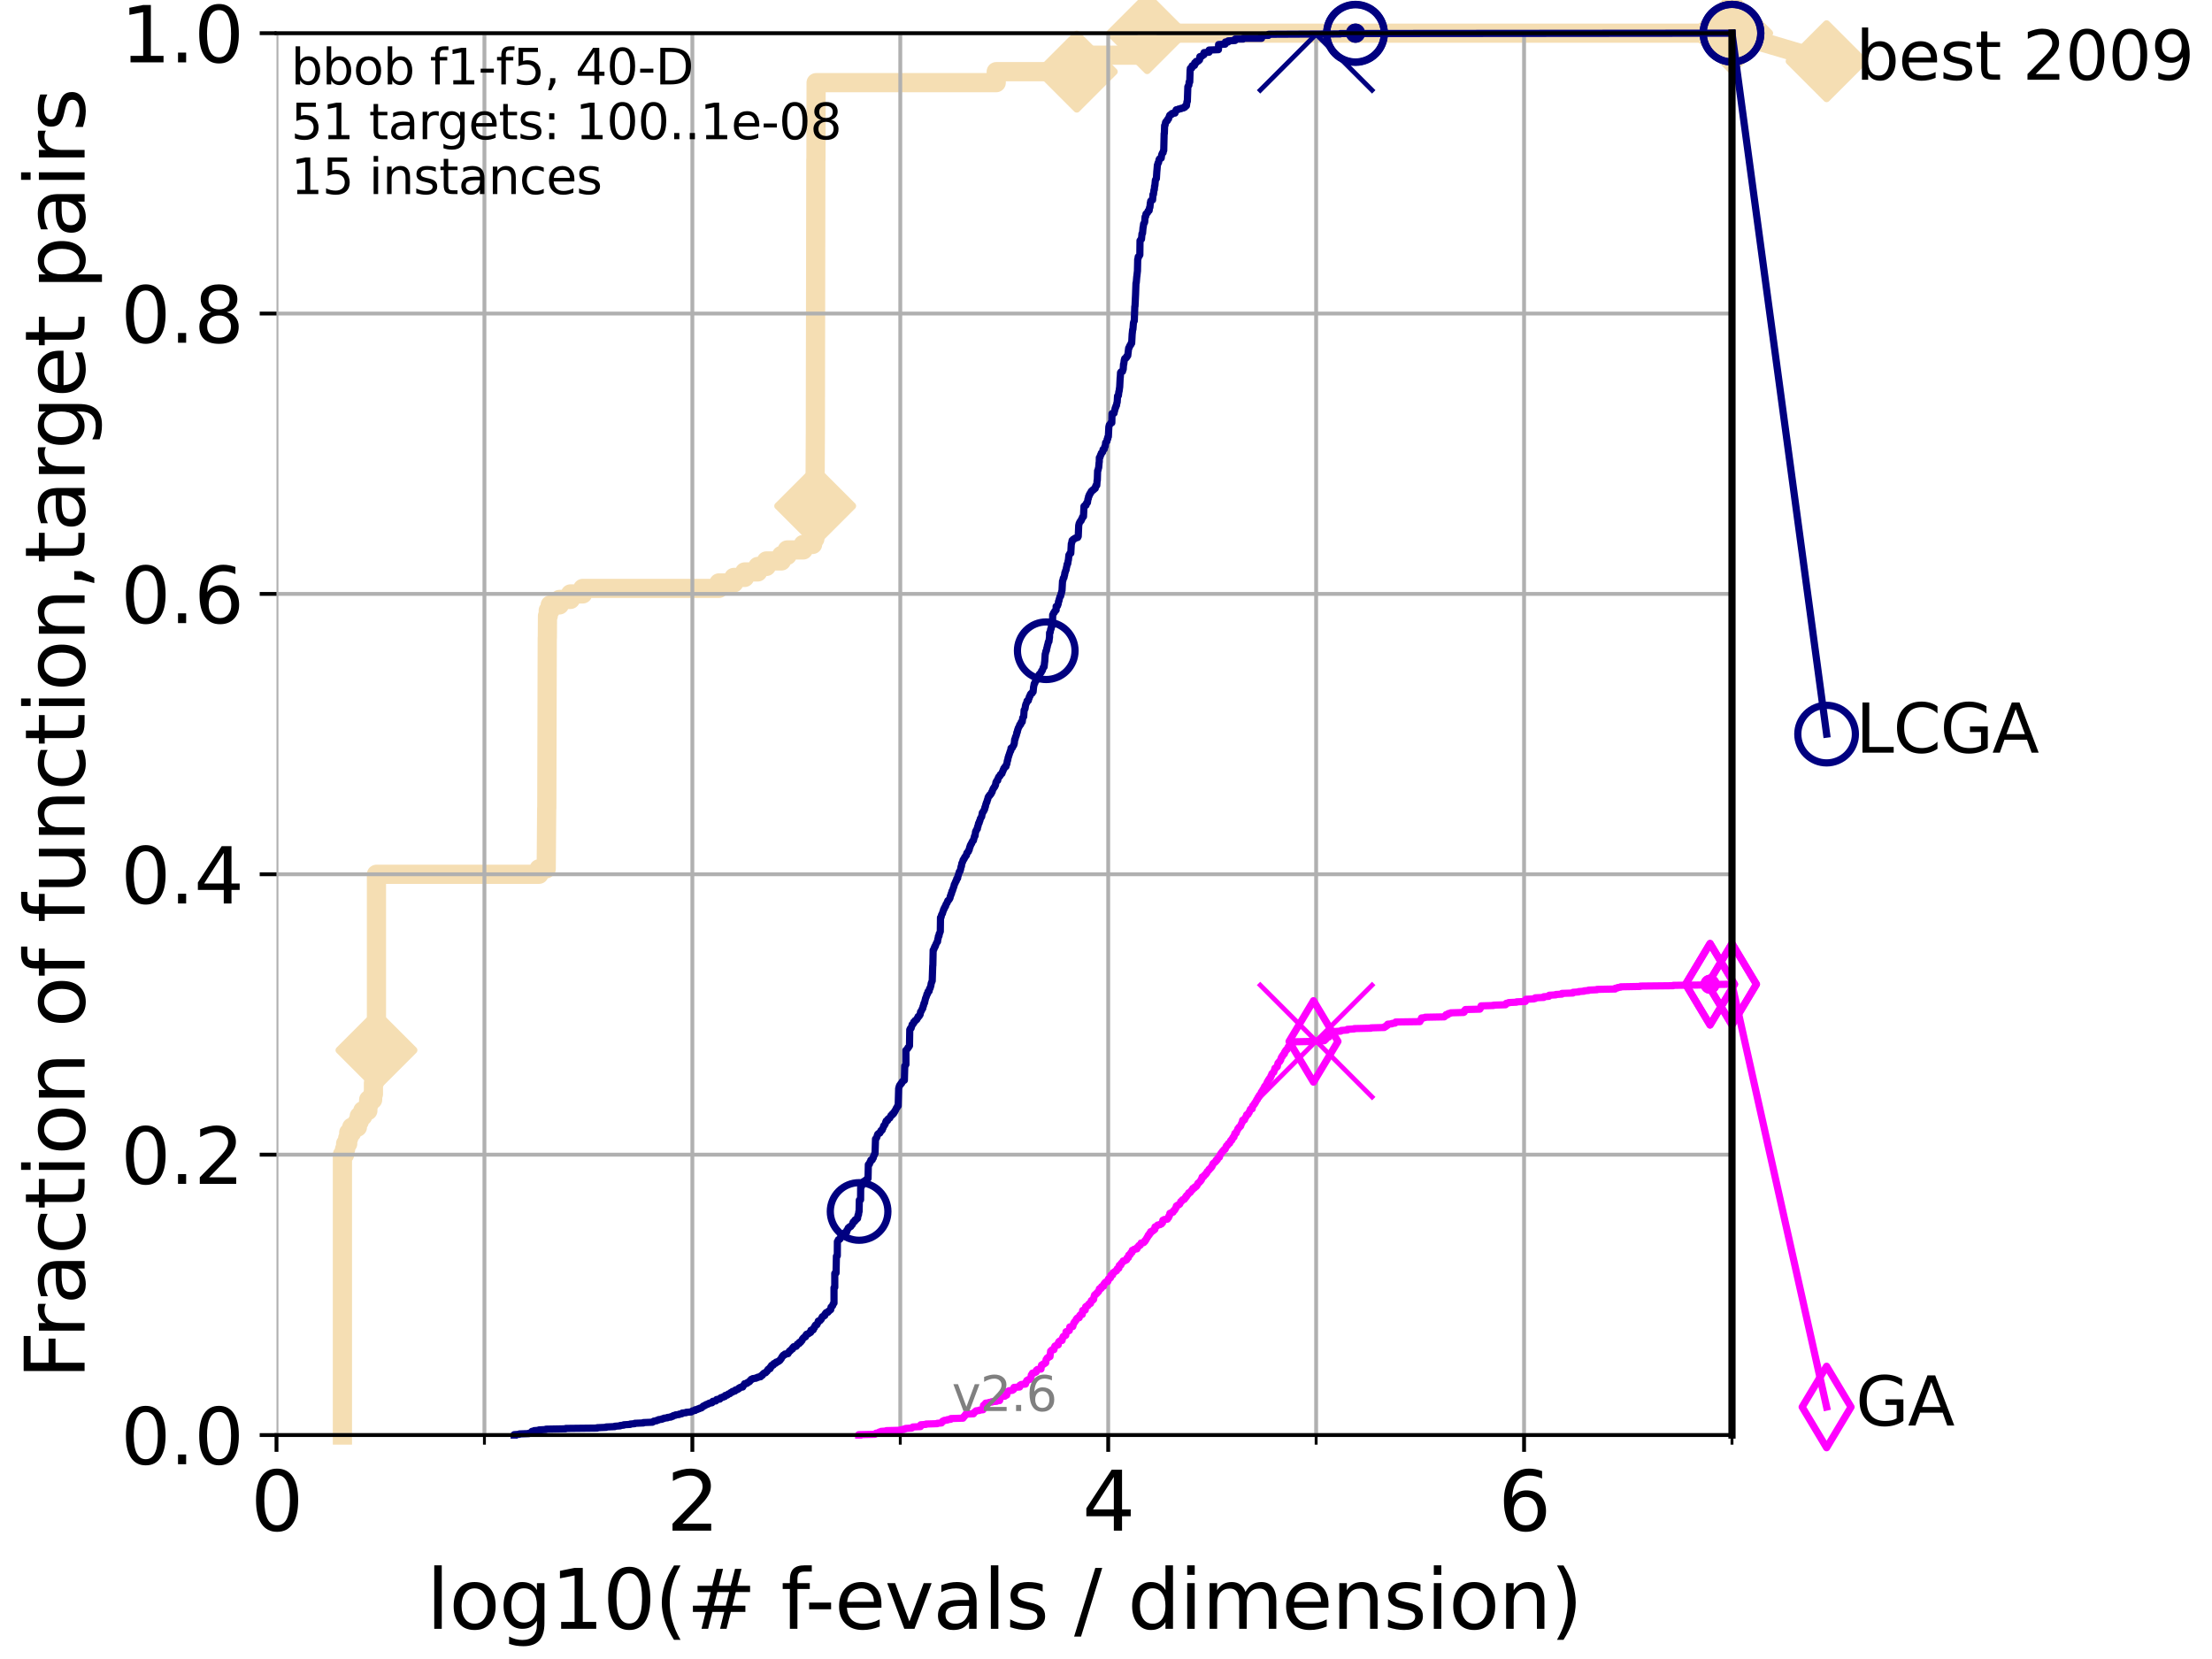 <?xml version="1.0" encoding="utf-8" standalone="no"?>
<!DOCTYPE svg PUBLIC "-//W3C//DTD SVG 1.1//EN"
  "http://www.w3.org/Graphics/SVG/1.1/DTD/svg11.dtd">
<svg xmlns:xlink="http://www.w3.org/1999/xlink" width="460.8pt" height="345.6pt" viewBox="0 0 460.8 345.6" xmlns="http://www.w3.org/2000/svg" version="1.1">
 <defs>
  <style type="text/css">*{stroke-linejoin: round; stroke-linecap: butt}</style>
 </defs>
 <g id="figure_1">
  <g id="patch_1">
   <path d="M 0 345.6 
L 460.8 345.6 
L 460.8 0 
L 0 0 
z
" style="fill: #ffffff"/>
  </g>
  <g id="axes_1">
   <g id="patch_2">
    <path d="M 57.6 298.944 
L 360.806 298.944 
L 360.806 6.912 
L 57.6 6.912 
z
" style="fill: #ffffff"/>
   </g>
   <g id="line2d_1">
    <path d="M 71.332 298.944 
L 71.332 240.538 
L 71.78 240.538 
L 71.78 239.392 
L 72 239.392 
L 72 238.247 
L 72.432 238.247 
L 72.432 237.102 
L 72.645 237.102 
L 72.645 235.957 
L 73.268 235.957 
L 73.268 234.811 
L 74.457 234.811 
L 74.457 233.666 
L 74.837 233.666 
L 74.837 232.521 
L 75.575 232.521 
L 75.575 231.376 
L 76.63 231.376 
L 76.63 230.231 
L 76.8 230.231 
L 76.8 229.085 
L 77.629 229.085 
L 77.629 227.94 
L 77.79 227.94 
L 77.79 225.65 
L 77.95 225.65 
L 77.95 224.504 
L 78.109 224.504 
L 78.109 223.359 
L 78.267 223.359 
L 78.267 218.778 
L 78.423 218.778 
L 78.423 182.131 
L 112.283 182.131 
L 112.283 180.986 
L 113.789 180.986 
L 113.884 168.389 
L 113.907 168.389 
L 114.001 132.887 
L 114.025 132.887 
L 114.048 128.306 
L 114.211 128.306 
L 114.211 127.16 
L 114.624 127.16 
L 114.624 126.015 
L 116.543 126.015 
L 116.543 124.87 
L 118.836 124.87 
L 118.836 123.725 
L 121.393 123.725 
L 121.393 122.58 
L 149.768 122.58 
L 149.768 121.434 
L 152.871 121.434 
L 152.871 120.289 
L 155.13 120.289 
L 155.13 119.144 
L 157.86 119.144 
L 157.86 117.999 
L 159.658 117.999 
L 159.658 116.853 
L 162.791 116.853 
L 162.791 115.708 
L 163.983 115.708 
L 163.983 114.563 
L 167.332 114.563 
L 167.332 113.418 
L 169.284 113.418 
L 169.284 112.273 
L 169.743 112.273 
L 169.849 90.513 
L 169.854 90.513 
L 169.956 33.252 
L 169.979 33.252 
L 170.012 17.219 
L 207.532 17.219 
L 207.532 14.929 
L 224.312 14.929 
L 224.312 11.493 
L 238.976 11.493 
L 238.977 6.912 
L 360.806 6.912 
L 360.806 6.912 
" style="fill: none; stroke: #f5deb3; stroke-width: 4; stroke-linecap: square"/>
   </g>
   <g id="line2d_2">
    <defs>
     <path id="m6a2742127e" d="M 0 7.778 
L 7.778 0 
L 0 -7.778 
L -7.778 0 
z
" style="stroke: #f5deb3; stroke-width: 1.5; stroke-linejoin: miter"/>
    </defs>
    <g>
     <use xlink:href="#m6a2742127e" x="78.423" y="218.778" style="fill: #f5deb3; stroke: #f5deb3; stroke-width: 1.5; stroke-linejoin: miter"/>
     <use xlink:href="#m6a2742127e" x="169.819" y="105.401" style="fill: #f5deb3; stroke: #f5deb3; stroke-width: 1.5; stroke-linejoin: miter"/>
     <use xlink:href="#m6a2742127e" x="224.312" y="14.929" style="fill: #f5deb3; stroke: #f5deb3; stroke-width: 1.5; stroke-linejoin: miter"/>
     <use xlink:href="#m6a2742127e" x="238.977" y="6.912" style="fill: #f5deb3; stroke: #f5deb3; stroke-width: 1.5; stroke-linejoin: miter"/>
     <use xlink:href="#m6a2742127e" x="360.806" y="6.912" style="fill: #f5deb3; stroke: #f5deb3; stroke-width: 1.5; stroke-linejoin: miter"/>
    </g>
   </g>
   <g id="line2d_3">
    <path style="fill: none; stroke: #f5deb3; stroke-width: 4; stroke-linecap: square"/>
    <g/>
   </g>
   <g id="line2d_4">
    <path d="M 360.806 6.912 
L 380.515 12.753 
" style="fill: none; stroke: #f5deb3; stroke-width: 4; stroke-linecap: square"/>
    <g>
     <use xlink:href="#m6a2742127e" x="360.806" y="6.912" style="fill: #f5deb3; stroke: #f5deb3; stroke-width: 1.5; stroke-linejoin: miter"/>
     <use xlink:href="#m6a2742127e" x="380.515" y="12.753" style="fill: #f5deb3; stroke: #f5deb3; stroke-width: 1.5; stroke-linejoin: miter"/>
    </g>
   </g>
   <g id="matplotlib.axis_1">
    <g id="xtick_1">
     <g id="line2d_5">
      <path d="M 57.6 298.944 
L 57.6 6.912 
" clip-path="url(#p27dd80df8b)" style="fill: none; stroke: #b0b0b0; stroke-width: 0.8; stroke-linecap: square"/>
     </g>
     <g id="line2d_6">
      <defs>
       <path id="m0cf0960df5" d="M 0 0 
L 0 3.5 
" style="stroke: #000000; stroke-width: 0.8"/>
      </defs>
      <g>
       <use xlink:href="#m0cf0960df5" x="57.6" y="298.944" style="stroke: #000000; stroke-width: 0.8"/>
      </g>
     </g>
     <g id="text_1">
      <!-- 0 -->
      <g transform="translate(52.192 318.861)scale(0.17 -0.17)">
       <defs>
        <path id="DejaVuSans-30" d="M 2034 4250 
Q 1547 4250 1301 3770 
Q 1056 3291 1056 2328 
Q 1056 1369 1301 889 
Q 1547 409 2034 409 
Q 2525 409 2770 889 
Q 3016 1369 3016 2328 
Q 3016 3291 2770 3770 
Q 2525 4250 2034 4250 
z
M 2034 4750 
Q 2819 4750 3233 4129 
Q 3647 3509 3647 2328 
Q 3647 1150 3233 529 
Q 2819 -91 2034 -91 
Q 1250 -91 836 529 
Q 422 1150 422 2328 
Q 422 3509 836 4129 
Q 1250 4750 2034 4750 
z
" transform="scale(0.016)"/>
       </defs>
       <use xlink:href="#DejaVuSans-30"/>
      </g>
     </g>
    </g>
    <g id="xtick_2">
     <g id="line2d_7">
      <path d="M 144.23 298.944 
L 144.23 6.912 
" clip-path="url(#p27dd80df8b)" style="fill: none; stroke: #b0b0b0; stroke-width: 0.8; stroke-linecap: square"/>
     </g>
     <g id="line2d_8">
      <g>
       <use xlink:href="#m0cf0960df5" x="144.23" y="298.944" style="stroke: #000000; stroke-width: 0.8"/>
      </g>
     </g>
     <g id="text_2">
      <!-- 2 -->
      <g transform="translate(138.822 318.861)scale(0.17 -0.17)">
       <defs>
        <path id="DejaVuSans-32" d="M 1228 531 
L 3431 531 
L 3431 0 
L 469 0 
L 469 531 
Q 828 903 1448 1529 
Q 2069 2156 2228 2338 
Q 2531 2678 2651 2914 
Q 2772 3150 2772 3378 
Q 2772 3750 2511 3984 
Q 2250 4219 1831 4219 
Q 1534 4219 1204 4116 
Q 875 4013 500 3803 
L 500 4441 
Q 881 4594 1212 4672 
Q 1544 4750 1819 4750 
Q 2544 4750 2975 4387 
Q 3406 4025 3406 3419 
Q 3406 3131 3298 2873 
Q 3191 2616 2906 2266 
Q 2828 2175 2409 1742 
Q 1991 1309 1228 531 
z
" transform="scale(0.016)"/>
       </defs>
       <use xlink:href="#DejaVuSans-32"/>
      </g>
     </g>
    </g>
    <g id="xtick_3">
     <g id="line2d_9">
      <path d="M 230.861 298.944 
L 230.861 6.912 
" clip-path="url(#p27dd80df8b)" style="fill: none; stroke: #b0b0b0; stroke-width: 0.8; stroke-linecap: square"/>
     </g>
     <g id="line2d_10">
      <g>
       <use xlink:href="#m0cf0960df5" x="230.861" y="298.944" style="stroke: #000000; stroke-width: 0.8"/>
      </g>
     </g>
     <g id="text_3">
      <!-- 4 -->
      <g transform="translate(225.453 318.861)scale(0.17 -0.17)">
       <defs>
        <path id="DejaVuSans-34" d="M 2419 4116 
L 825 1625 
L 2419 1625 
L 2419 4116 
z
M 2253 4666 
L 3047 4666 
L 3047 1625 
L 3713 1625 
L 3713 1100 
L 3047 1100 
L 3047 0 
L 2419 0 
L 2419 1100 
L 313 1100 
L 313 1709 
L 2253 4666 
z
" transform="scale(0.016)"/>
       </defs>
       <use xlink:href="#DejaVuSans-34"/>
      </g>
     </g>
    </g>
    <g id="xtick_4">
     <g id="line2d_11">
      <path d="M 317.491 298.944 
L 317.491 6.912 
" clip-path="url(#p27dd80df8b)" style="fill: none; stroke: #b0b0b0; stroke-width: 0.8; stroke-linecap: square"/>
     </g>
     <g id="line2d_12">
      <g>
       <use xlink:href="#m0cf0960df5" x="317.491" y="298.944" style="stroke: #000000; stroke-width: 0.8"/>
      </g>
     </g>
     <g id="text_4">
      <!-- 6 -->
      <g transform="translate(312.083 318.861)scale(0.17 -0.17)">
       <defs>
        <path id="DejaVuSans-36" d="M 2113 2584 
Q 1688 2584 1439 2293 
Q 1191 2003 1191 1497 
Q 1191 994 1439 701 
Q 1688 409 2113 409 
Q 2538 409 2786 701 
Q 3034 994 3034 1497 
Q 3034 2003 2786 2293 
Q 2538 2584 2113 2584 
z
M 3366 4563 
L 3366 3988 
Q 3128 4100 2886 4159 
Q 2644 4219 2406 4219 
Q 1781 4219 1451 3797 
Q 1122 3375 1075 2522 
Q 1259 2794 1537 2939 
Q 1816 3084 2150 3084 
Q 2853 3084 3261 2657 
Q 3669 2231 3669 1497 
Q 3669 778 3244 343 
Q 2819 -91 2113 -91 
Q 1303 -91 875 529 
Q 447 1150 447 2328 
Q 447 3434 972 4092 
Q 1497 4750 2381 4750 
Q 2619 4750 2861 4703 
Q 3103 4656 3366 4563 
z
" transform="scale(0.016)"/>
       </defs>
       <use xlink:href="#DejaVuSans-36"/>
      </g>
     </g>
    </g>
    <g id="xtick_5">
     <g id="line2d_13">
      <path d="M 100.915 298.944 
L 100.915 6.912 
" clip-path="url(#p27dd80df8b)" style="fill: none; stroke: #b0b0b0; stroke-width: 0.8; stroke-linecap: square"/>
     </g>
     <g id="line2d_14">
      <defs>
       <path id="mfe3877f575" d="M 0 0 
L 0 2 
" style="stroke: #000000; stroke-width: 0.6"/>
      </defs>
      <g>
       <use xlink:href="#mfe3877f575" x="100.915" y="298.944" style="stroke: #000000; stroke-width: 0.6"/>
      </g>
     </g>
    </g>
    <g id="xtick_6">
     <g id="line2d_15">
      <path d="M 187.546 298.944 
L 187.546 6.912 
" clip-path="url(#p27dd80df8b)" style="fill: none; stroke: #b0b0b0; stroke-width: 0.8; stroke-linecap: square"/>
     </g>
     <g id="line2d_16">
      <g>
       <use xlink:href="#mfe3877f575" x="187.546" y="298.944" style="stroke: #000000; stroke-width: 0.6"/>
      </g>
     </g>
    </g>
    <g id="xtick_7">
     <g id="line2d_17">
      <path d="M 274.176 298.944 
L 274.176 6.912 
" clip-path="url(#p27dd80df8b)" style="fill: none; stroke: #b0b0b0; stroke-width: 0.8; stroke-linecap: square"/>
     </g>
     <g id="line2d_18">
      <g>
       <use xlink:href="#mfe3877f575" x="274.176" y="298.944" style="stroke: #000000; stroke-width: 0.6"/>
      </g>
     </g>
    </g>
    <g id="xtick_8">
     <g id="line2d_19">
      <path d="M 360.806 298.944 
L 360.806 6.912 
" clip-path="url(#p27dd80df8b)" style="fill: none; stroke: #b0b0b0; stroke-width: 0.8; stroke-linecap: square"/>
     </g>
     <g id="line2d_20">
      <g>
       <use xlink:href="#mfe3877f575" x="360.806" y="298.944" style="stroke: #000000; stroke-width: 0.6"/>
      </g>
     </g>
    </g>
    <g id="text_5">
     <!-- log10(# f-evals / dimension) -->
     <g transform="translate(88.823 339.314)scale(0.17 -0.17)">
      <defs>
       <path id="DejaVuSans-6c" d="M 603 4863 
L 1178 4863 
L 1178 0 
L 603 0 
L 603 4863 
z
" transform="scale(0.016)"/>
       <path id="DejaVuSans-6f" d="M 1959 3097 
Q 1497 3097 1228 2736 
Q 959 2375 959 1747 
Q 959 1119 1226 758 
Q 1494 397 1959 397 
Q 2419 397 2687 759 
Q 2956 1122 2956 1747 
Q 2956 2369 2687 2733 
Q 2419 3097 1959 3097 
z
M 1959 3584 
Q 2709 3584 3137 3096 
Q 3566 2609 3566 1747 
Q 3566 888 3137 398 
Q 2709 -91 1959 -91 
Q 1206 -91 779 398 
Q 353 888 353 1747 
Q 353 2609 779 3096 
Q 1206 3584 1959 3584 
z
" transform="scale(0.016)"/>
       <path id="DejaVuSans-67" d="M 2906 1791 
Q 2906 2416 2648 2759 
Q 2391 3103 1925 3103 
Q 1463 3103 1205 2759 
Q 947 2416 947 1791 
Q 947 1169 1205 825 
Q 1463 481 1925 481 
Q 2391 481 2648 825 
Q 2906 1169 2906 1791 
z
M 3481 434 
Q 3481 -459 3084 -895 
Q 2688 -1331 1869 -1331 
Q 1566 -1331 1297 -1286 
Q 1028 -1241 775 -1147 
L 775 -588 
Q 1028 -725 1275 -790 
Q 1522 -856 1778 -856 
Q 2344 -856 2625 -561 
Q 2906 -266 2906 331 
L 2906 616 
Q 2728 306 2450 153 
Q 2172 0 1784 0 
Q 1141 0 747 490 
Q 353 981 353 1791 
Q 353 2603 747 3093 
Q 1141 3584 1784 3584 
Q 2172 3584 2450 3431 
Q 2728 3278 2906 2969 
L 2906 3500 
L 3481 3500 
L 3481 434 
z
" transform="scale(0.016)"/>
       <path id="DejaVuSans-31" d="M 794 531 
L 1825 531 
L 1825 4091 
L 703 3866 
L 703 4441 
L 1819 4666 
L 2450 4666 
L 2450 531 
L 3481 531 
L 3481 0 
L 794 0 
L 794 531 
z
" transform="scale(0.016)"/>
       <path id="DejaVuSans-28" d="M 1984 4856 
Q 1566 4138 1362 3434 
Q 1159 2731 1159 2009 
Q 1159 1288 1364 580 
Q 1569 -128 1984 -844 
L 1484 -844 
Q 1016 -109 783 600 
Q 550 1309 550 2009 
Q 550 2706 781 3412 
Q 1013 4119 1484 4856 
L 1984 4856 
z
" transform="scale(0.016)"/>
       <path id="DejaVuSans-23" d="M 3272 2816 
L 2363 2816 
L 2100 1772 
L 3016 1772 
L 3272 2816 
z
M 2803 4594 
L 2478 3297 
L 3391 3297 
L 3719 4594 
L 4219 4594 
L 3897 3297 
L 4872 3297 
L 4872 2816 
L 3775 2816 
L 3519 1772 
L 4513 1772 
L 4513 1294 
L 3397 1294 
L 3072 0 
L 2572 0 
L 2894 1294 
L 1978 1294 
L 1656 0 
L 1153 0 
L 1478 1294 
L 494 1294 
L 494 1772 
L 1594 1772 
L 1856 2816 
L 850 2816 
L 850 3297 
L 1978 3297 
L 2297 4594 
L 2803 4594 
z
" transform="scale(0.016)"/>
       <path id="DejaVuSans-20" transform="scale(0.016)"/>
       <path id="DejaVuSans-66" d="M 2375 4863 
L 2375 4384 
L 1825 4384 
Q 1516 4384 1395 4259 
Q 1275 4134 1275 3809 
L 1275 3500 
L 2222 3500 
L 2222 3053 
L 1275 3053 
L 1275 0 
L 697 0 
L 697 3053 
L 147 3053 
L 147 3500 
L 697 3500 
L 697 3744 
Q 697 4328 969 4595 
Q 1241 4863 1831 4863 
L 2375 4863 
z
" transform="scale(0.016)"/>
       <path id="DejaVuSans-2d" d="M 313 2009 
L 1997 2009 
L 1997 1497 
L 313 1497 
L 313 2009 
z
" transform="scale(0.016)"/>
       <path id="DejaVuSans-65" d="M 3597 1894 
L 3597 1613 
L 953 1613 
Q 991 1019 1311 708 
Q 1631 397 2203 397 
Q 2534 397 2845 478 
Q 3156 559 3463 722 
L 3463 178 
Q 3153 47 2828 -22 
Q 2503 -91 2169 -91 
Q 1331 -91 842 396 
Q 353 884 353 1716 
Q 353 2575 817 3079 
Q 1281 3584 2069 3584 
Q 2775 3584 3186 3129 
Q 3597 2675 3597 1894 
z
M 3022 2063 
Q 3016 2534 2758 2815 
Q 2500 3097 2075 3097 
Q 1594 3097 1305 2825 
Q 1016 2553 972 2059 
L 3022 2063 
z
" transform="scale(0.016)"/>
       <path id="DejaVuSans-76" d="M 191 3500 
L 800 3500 
L 1894 563 
L 2988 3500 
L 3597 3500 
L 2284 0 
L 1503 0 
L 191 3500 
z
" transform="scale(0.016)"/>
       <path id="DejaVuSans-61" d="M 2194 1759 
Q 1497 1759 1228 1600 
Q 959 1441 959 1056 
Q 959 750 1161 570 
Q 1363 391 1709 391 
Q 2188 391 2477 730 
Q 2766 1069 2766 1631 
L 2766 1759 
L 2194 1759 
z
M 3341 1997 
L 3341 0 
L 2766 0 
L 2766 531 
Q 2569 213 2275 61 
Q 1981 -91 1556 -91 
Q 1019 -91 701 211 
Q 384 513 384 1019 
Q 384 1609 779 1909 
Q 1175 2209 1959 2209 
L 2766 2209 
L 2766 2266 
Q 2766 2663 2505 2880 
Q 2244 3097 1772 3097 
Q 1472 3097 1187 3025 
Q 903 2953 641 2809 
L 641 3341 
Q 956 3463 1253 3523 
Q 1550 3584 1831 3584 
Q 2591 3584 2966 3190 
Q 3341 2797 3341 1997 
z
" transform="scale(0.016)"/>
       <path id="DejaVuSans-73" d="M 2834 3397 
L 2834 2853 
Q 2591 2978 2328 3040 
Q 2066 3103 1784 3103 
Q 1356 3103 1142 2972 
Q 928 2841 928 2578 
Q 928 2378 1081 2264 
Q 1234 2150 1697 2047 
L 1894 2003 
Q 2506 1872 2764 1633 
Q 3022 1394 3022 966 
Q 3022 478 2636 193 
Q 2250 -91 1575 -91 
Q 1294 -91 989 -36 
Q 684 19 347 128 
L 347 722 
Q 666 556 975 473 
Q 1284 391 1588 391 
Q 1994 391 2212 530 
Q 2431 669 2431 922 
Q 2431 1156 2273 1281 
Q 2116 1406 1581 1522 
L 1381 1569 
Q 847 1681 609 1914 
Q 372 2147 372 2553 
Q 372 3047 722 3315 
Q 1072 3584 1716 3584 
Q 2034 3584 2315 3537 
Q 2597 3491 2834 3397 
z
" transform="scale(0.016)"/>
       <path id="DejaVuSans-2f" d="M 1625 4666 
L 2156 4666 
L 531 -594 
L 0 -594 
L 1625 4666 
z
" transform="scale(0.016)"/>
       <path id="DejaVuSans-64" d="M 2906 2969 
L 2906 4863 
L 3481 4863 
L 3481 0 
L 2906 0 
L 2906 525 
Q 2725 213 2448 61 
Q 2172 -91 1784 -91 
Q 1150 -91 751 415 
Q 353 922 353 1747 
Q 353 2572 751 3078 
Q 1150 3584 1784 3584 
Q 2172 3584 2448 3432 
Q 2725 3281 2906 2969 
z
M 947 1747 
Q 947 1113 1208 752 
Q 1469 391 1925 391 
Q 2381 391 2643 752 
Q 2906 1113 2906 1747 
Q 2906 2381 2643 2742 
Q 2381 3103 1925 3103 
Q 1469 3103 1208 2742 
Q 947 2381 947 1747 
z
" transform="scale(0.016)"/>
       <path id="DejaVuSans-69" d="M 603 3500 
L 1178 3500 
L 1178 0 
L 603 0 
L 603 3500 
z
M 603 4863 
L 1178 4863 
L 1178 4134 
L 603 4134 
L 603 4863 
z
" transform="scale(0.016)"/>
       <path id="DejaVuSans-6d" d="M 3328 2828 
Q 3544 3216 3844 3400 
Q 4144 3584 4550 3584 
Q 5097 3584 5394 3201 
Q 5691 2819 5691 2113 
L 5691 0 
L 5113 0 
L 5113 2094 
Q 5113 2597 4934 2840 
Q 4756 3084 4391 3084 
Q 3944 3084 3684 2787 
Q 3425 2491 3425 1978 
L 3425 0 
L 2847 0 
L 2847 2094 
Q 2847 2600 2669 2842 
Q 2491 3084 2119 3084 
Q 1678 3084 1418 2786 
Q 1159 2488 1159 1978 
L 1159 0 
L 581 0 
L 581 3500 
L 1159 3500 
L 1159 2956 
Q 1356 3278 1631 3431 
Q 1906 3584 2284 3584 
Q 2666 3584 2933 3390 
Q 3200 3197 3328 2828 
z
" transform="scale(0.016)"/>
       <path id="DejaVuSans-6e" d="M 3513 2113 
L 3513 0 
L 2938 0 
L 2938 2094 
Q 2938 2591 2744 2837 
Q 2550 3084 2163 3084 
Q 1697 3084 1428 2787 
Q 1159 2491 1159 1978 
L 1159 0 
L 581 0 
L 581 3500 
L 1159 3500 
L 1159 2956 
Q 1366 3272 1645 3428 
Q 1925 3584 2291 3584 
Q 2894 3584 3203 3211 
Q 3513 2838 3513 2113 
z
" transform="scale(0.016)"/>
       <path id="DejaVuSans-29" d="M 513 4856 
L 1013 4856 
Q 1481 4119 1714 3412 
Q 1947 2706 1947 2009 
Q 1947 1309 1714 600 
Q 1481 -109 1013 -844 
L 513 -844 
Q 928 -128 1133 580 
Q 1338 1288 1338 2009 
Q 1338 2731 1133 3434 
Q 928 4138 513 4856 
z
" transform="scale(0.016)"/>
      </defs>
      <use xlink:href="#DejaVuSans-6c"/>
      <use xlink:href="#DejaVuSans-6f" x="27.783"/>
      <use xlink:href="#DejaVuSans-67" x="88.965"/>
      <use xlink:href="#DejaVuSans-31" x="152.441"/>
      <use xlink:href="#DejaVuSans-30" x="216.064"/>
      <use xlink:href="#DejaVuSans-28" x="279.688"/>
      <use xlink:href="#DejaVuSans-23" x="318.701"/>
      <use xlink:href="#DejaVuSans-20" x="402.49"/>
      <use xlink:href="#DejaVuSans-66" x="434.277"/>
      <use xlink:href="#DejaVuSans-2d" x="463.982"/>
      <use xlink:href="#DejaVuSans-65" x="500.066"/>
      <use xlink:href="#DejaVuSans-76" x="561.59"/>
      <use xlink:href="#DejaVuSans-61" x="620.77"/>
      <use xlink:href="#DejaVuSans-6c" x="682.049"/>
      <use xlink:href="#DejaVuSans-73" x="709.832"/>
      <use xlink:href="#DejaVuSans-20" x="761.932"/>
      <use xlink:href="#DejaVuSans-2f" x="793.719"/>
      <use xlink:href="#DejaVuSans-20" x="827.41"/>
      <use xlink:href="#DejaVuSans-64" x="859.197"/>
      <use xlink:href="#DejaVuSans-69" x="922.674"/>
      <use xlink:href="#DejaVuSans-6d" x="950.457"/>
      <use xlink:href="#DejaVuSans-65" x="1047.869"/>
      <use xlink:href="#DejaVuSans-6e" x="1109.393"/>
      <use xlink:href="#DejaVuSans-73" x="1172.771"/>
      <use xlink:href="#DejaVuSans-69" x="1224.871"/>
      <use xlink:href="#DejaVuSans-6f" x="1252.654"/>
      <use xlink:href="#DejaVuSans-6e" x="1313.836"/>
      <use xlink:href="#DejaVuSans-29" x="1377.215"/>
     </g>
    </g>
   </g>
   <g id="matplotlib.axis_2">
    <g id="ytick_1">
     <g id="line2d_21">
      <path d="M 57.6 298.944 
L 360.806 298.944 
" clip-path="url(#p27dd80df8b)" style="fill: none; stroke: #b0b0b0; stroke-width: 0.8; stroke-linecap: square"/>
     </g>
     <g id="line2d_22">
      <defs>
       <path id="mc88ad04783" d="M 0 0 
L -3.5 0 
" style="stroke: #000000; stroke-width: 0.8"/>
      </defs>
      <g>
       <use xlink:href="#mc88ad04783" x="57.6" y="298.944" style="stroke: #000000; stroke-width: 0.8"/>
      </g>
     </g>
     <g id="text_6">
      <!-- 0.0 -->
      <g transform="translate(25.155 305.023)scale(0.16 -0.16)">
       <defs>
        <path id="DejaVuSans-2e" d="M 684 794 
L 1344 794 
L 1344 0 
L 684 0 
L 684 794 
z
" transform="scale(0.016)"/>
       </defs>
       <use xlink:href="#DejaVuSans-30"/>
       <use xlink:href="#DejaVuSans-2e" x="63.623"/>
       <use xlink:href="#DejaVuSans-30" x="95.41"/>
      </g>
     </g>
    </g>
    <g id="ytick_2">
     <g id="line2d_23">
      <path d="M 57.6 240.538 
L 360.806 240.538 
" clip-path="url(#p27dd80df8b)" style="fill: none; stroke: #b0b0b0; stroke-width: 0.8; stroke-linecap: square"/>
     </g>
     <g id="line2d_24">
      <g>
       <use xlink:href="#mc88ad04783" x="57.6" y="240.538" style="stroke: #000000; stroke-width: 0.8"/>
      </g>
     </g>
     <g id="text_7">
      <!-- 0.2 -->
      <g transform="translate(25.155 246.616)scale(0.16 -0.16)">
       <use xlink:href="#DejaVuSans-30"/>
       <use xlink:href="#DejaVuSans-2e" x="63.623"/>
       <use xlink:href="#DejaVuSans-32" x="95.41"/>
      </g>
     </g>
    </g>
    <g id="ytick_3">
     <g id="line2d_25">
      <path d="M 57.6 182.131 
L 360.806 182.131 
" clip-path="url(#p27dd80df8b)" style="fill: none; stroke: #b0b0b0; stroke-width: 0.8; stroke-linecap: square"/>
     </g>
     <g id="line2d_26">
      <g>
       <use xlink:href="#mc88ad04783" x="57.6" y="182.131" style="stroke: #000000; stroke-width: 0.8"/>
      </g>
     </g>
     <g id="text_8">
      <!-- 0.4 -->
      <g transform="translate(25.155 188.21)scale(0.16 -0.16)">
       <use xlink:href="#DejaVuSans-30"/>
       <use xlink:href="#DejaVuSans-2e" x="63.623"/>
       <use xlink:href="#DejaVuSans-34" x="95.41"/>
      </g>
     </g>
    </g>
    <g id="ytick_4">
     <g id="line2d_27">
      <path d="M 57.6 123.725 
L 360.806 123.725 
" clip-path="url(#p27dd80df8b)" style="fill: none; stroke: #b0b0b0; stroke-width: 0.8; stroke-linecap: square"/>
     </g>
     <g id="line2d_28">
      <g>
       <use xlink:href="#mc88ad04783" x="57.6" y="123.725" style="stroke: #000000; stroke-width: 0.8"/>
      </g>
     </g>
     <g id="text_9">
      <!-- 0.6 -->
      <g transform="translate(25.155 129.804)scale(0.16 -0.16)">
       <use xlink:href="#DejaVuSans-30"/>
       <use xlink:href="#DejaVuSans-2e" x="63.623"/>
       <use xlink:href="#DejaVuSans-36" x="95.41"/>
      </g>
     </g>
    </g>
    <g id="ytick_5">
     <g id="line2d_29">
      <path d="M 57.6 65.318 
L 360.806 65.318 
" clip-path="url(#p27dd80df8b)" style="fill: none; stroke: #b0b0b0; stroke-width: 0.8; stroke-linecap: square"/>
     </g>
     <g id="line2d_30">
      <g>
       <use xlink:href="#mc88ad04783" x="57.6" y="65.318" style="stroke: #000000; stroke-width: 0.8"/>
      </g>
     </g>
     <g id="text_10">
      <!-- 0.8 -->
      <g transform="translate(25.155 71.397)scale(0.16 -0.16)">
       <defs>
        <path id="DejaVuSans-38" d="M 2034 2216 
Q 1584 2216 1326 1975 
Q 1069 1734 1069 1313 
Q 1069 891 1326 650 
Q 1584 409 2034 409 
Q 2484 409 2743 651 
Q 3003 894 3003 1313 
Q 3003 1734 2745 1975 
Q 2488 2216 2034 2216 
z
M 1403 2484 
Q 997 2584 770 2862 
Q 544 3141 544 3541 
Q 544 4100 942 4425 
Q 1341 4750 2034 4750 
Q 2731 4750 3128 4425 
Q 3525 4100 3525 3541 
Q 3525 3141 3298 2862 
Q 3072 2584 2669 2484 
Q 3125 2378 3379 2068 
Q 3634 1759 3634 1313 
Q 3634 634 3220 271 
Q 2806 -91 2034 -91 
Q 1263 -91 848 271 
Q 434 634 434 1313 
Q 434 1759 690 2068 
Q 947 2378 1403 2484 
z
M 1172 3481 
Q 1172 3119 1398 2916 
Q 1625 2713 2034 2713 
Q 2441 2713 2670 2916 
Q 2900 3119 2900 3481 
Q 2900 3844 2670 4047 
Q 2441 4250 2034 4250 
Q 1625 4250 1398 4047 
Q 1172 3844 1172 3481 
z
" transform="scale(0.016)"/>
       </defs>
       <use xlink:href="#DejaVuSans-30"/>
       <use xlink:href="#DejaVuSans-2e" x="63.623"/>
       <use xlink:href="#DejaVuSans-38" x="95.41"/>
      </g>
     </g>
    </g>
    <g id="ytick_6">
     <g id="line2d_31">
      <path d="M 57.6 6.912 
L 360.806 6.912 
" clip-path="url(#p27dd80df8b)" style="fill: none; stroke: #b0b0b0; stroke-width: 0.8; stroke-linecap: square"/>
     </g>
     <g id="line2d_32">
      <g>
       <use xlink:href="#mc88ad04783" x="57.6" y="6.912" style="stroke: #000000; stroke-width: 0.8"/>
      </g>
     </g>
     <g id="text_11">
      <!-- 1.0 -->
      <g transform="translate(25.155 12.991)scale(0.16 -0.16)">
       <use xlink:href="#DejaVuSans-31"/>
       <use xlink:href="#DejaVuSans-2e" x="63.623"/>
       <use xlink:href="#DejaVuSans-30" x="95.41"/>
      </g>
     </g>
    </g>
    <g id="text_12">
     <!-- Fraction of function,target pairs -->
     <g transform="translate(17.62 287.313)rotate(-90)scale(0.17 -0.17)">
      <defs>
       <path id="DejaVuSans-46" d="M 628 4666 
L 3309 4666 
L 3309 4134 
L 1259 4134 
L 1259 2759 
L 3109 2759 
L 3109 2228 
L 1259 2228 
L 1259 0 
L 628 0 
L 628 4666 
z
" transform="scale(0.016)"/>
       <path id="DejaVuSans-72" d="M 2631 2963 
Q 2534 3019 2420 3045 
Q 2306 3072 2169 3072 
Q 1681 3072 1420 2755 
Q 1159 2438 1159 1844 
L 1159 0 
L 581 0 
L 581 3500 
L 1159 3500 
L 1159 2956 
Q 1341 3275 1631 3429 
Q 1922 3584 2338 3584 
Q 2397 3584 2469 3576 
Q 2541 3569 2628 3553 
L 2631 2963 
z
" transform="scale(0.016)"/>
       <path id="DejaVuSans-63" d="M 3122 3366 
L 3122 2828 
Q 2878 2963 2633 3030 
Q 2388 3097 2138 3097 
Q 1578 3097 1268 2742 
Q 959 2388 959 1747 
Q 959 1106 1268 751 
Q 1578 397 2138 397 
Q 2388 397 2633 464 
Q 2878 531 3122 666 
L 3122 134 
Q 2881 22 2623 -34 
Q 2366 -91 2075 -91 
Q 1284 -91 818 406 
Q 353 903 353 1747 
Q 353 2603 823 3093 
Q 1294 3584 2113 3584 
Q 2378 3584 2631 3529 
Q 2884 3475 3122 3366 
z
" transform="scale(0.016)"/>
       <path id="DejaVuSans-74" d="M 1172 4494 
L 1172 3500 
L 2356 3500 
L 2356 3053 
L 1172 3053 
L 1172 1153 
Q 1172 725 1289 603 
Q 1406 481 1766 481 
L 2356 481 
L 2356 0 
L 1766 0 
Q 1100 0 847 248 
Q 594 497 594 1153 
L 594 3053 
L 172 3053 
L 172 3500 
L 594 3500 
L 594 4494 
L 1172 4494 
z
" transform="scale(0.016)"/>
       <path id="DejaVuSans-75" d="M 544 1381 
L 544 3500 
L 1119 3500 
L 1119 1403 
Q 1119 906 1312 657 
Q 1506 409 1894 409 
Q 2359 409 2629 706 
Q 2900 1003 2900 1516 
L 2900 3500 
L 3475 3500 
L 3475 0 
L 2900 0 
L 2900 538 
Q 2691 219 2414 64 
Q 2138 -91 1772 -91 
Q 1169 -91 856 284 
Q 544 659 544 1381 
z
M 1991 3584 
L 1991 3584 
z
" transform="scale(0.016)"/>
       <path id="DejaVuSans-2c" d="M 750 794 
L 1409 794 
L 1409 256 
L 897 -744 
L 494 -744 
L 750 256 
L 750 794 
z
" transform="scale(0.016)"/>
       <path id="DejaVuSans-70" d="M 1159 525 
L 1159 -1331 
L 581 -1331 
L 581 3500 
L 1159 3500 
L 1159 2969 
Q 1341 3281 1617 3432 
Q 1894 3584 2278 3584 
Q 2916 3584 3314 3078 
Q 3713 2572 3713 1747 
Q 3713 922 3314 415 
Q 2916 -91 2278 -91 
Q 1894 -91 1617 61 
Q 1341 213 1159 525 
z
M 3116 1747 
Q 3116 2381 2855 2742 
Q 2594 3103 2138 3103 
Q 1681 3103 1420 2742 
Q 1159 2381 1159 1747 
Q 1159 1113 1420 752 
Q 1681 391 2138 391 
Q 2594 391 2855 752 
Q 3116 1113 3116 1747 
z
" transform="scale(0.016)"/>
      </defs>
      <use xlink:href="#DejaVuSans-46"/>
      <use xlink:href="#DejaVuSans-72" x="50.27"/>
      <use xlink:href="#DejaVuSans-61" x="91.383"/>
      <use xlink:href="#DejaVuSans-63" x="152.662"/>
      <use xlink:href="#DejaVuSans-74" x="207.643"/>
      <use xlink:href="#DejaVuSans-69" x="246.852"/>
      <use xlink:href="#DejaVuSans-6f" x="274.635"/>
      <use xlink:href="#DejaVuSans-6e" x="335.816"/>
      <use xlink:href="#DejaVuSans-20" x="399.195"/>
      <use xlink:href="#DejaVuSans-6f" x="430.982"/>
      <use xlink:href="#DejaVuSans-66" x="492.164"/>
      <use xlink:href="#DejaVuSans-20" x="527.369"/>
      <use xlink:href="#DejaVuSans-66" x="559.156"/>
      <use xlink:href="#DejaVuSans-75" x="594.361"/>
      <use xlink:href="#DejaVuSans-6e" x="657.74"/>
      <use xlink:href="#DejaVuSans-63" x="721.119"/>
      <use xlink:href="#DejaVuSans-74" x="776.1"/>
      <use xlink:href="#DejaVuSans-69" x="815.309"/>
      <use xlink:href="#DejaVuSans-6f" x="843.092"/>
      <use xlink:href="#DejaVuSans-6e" x="904.273"/>
      <use xlink:href="#DejaVuSans-2c" x="967.652"/>
      <use xlink:href="#DejaVuSans-74" x="999.439"/>
      <use xlink:href="#DejaVuSans-61" x="1038.648"/>
      <use xlink:href="#DejaVuSans-72" x="1099.928"/>
      <use xlink:href="#DejaVuSans-67" x="1139.291"/>
      <use xlink:href="#DejaVuSans-65" x="1202.768"/>
      <use xlink:href="#DejaVuSans-74" x="1264.291"/>
      <use xlink:href="#DejaVuSans-20" x="1303.5"/>
      <use xlink:href="#DejaVuSans-70" x="1335.287"/>
      <use xlink:href="#DejaVuSans-61" x="1398.764"/>
      <use xlink:href="#DejaVuSans-69" x="1460.043"/>
      <use xlink:href="#DejaVuSans-72" x="1487.826"/>
      <use xlink:href="#DejaVuSans-73" x="1528.939"/>
     </g>
    </g>
   </g>
   <g id="line2d_33">
    <defs>
     <path id="m0fde3fc6e0" d="M 0 1.5 
C 0.398 1.5 0.779 1.342 1.061 1.061 
C 1.342 0.779 1.5 0.398 1.5 0 
C 1.5 -0.398 1.342 -0.779 1.061 -1.061 
C 0.779 -1.342 0.398 -1.5 0 -1.5 
C -0.398 -1.5 -0.779 -1.342 -1.061 -1.061 
C -1.342 -0.779 -1.5 -0.398 -1.5 0 
C -1.5 0.398 -1.342 0.779 -1.061 1.061 
C -0.779 1.342 -0.398 1.5 0 1.5 
z
" style="stroke: #f5deb3"/>
    </defs>
    <g>
     <use xlink:href="#m0fde3fc6e0" x="238.977" y="6.912" style="fill: #f5deb3; stroke: #f5deb3"/>
     <use xlink:href="#m0fde3fc6e0" x="238.977" y="6.912" style="fill: #f5deb3; stroke: #f5deb3"/>
    </g>
   </g>
   <g id="line2d_34">
    <defs>
     <path id="mc02558df3d" d="M 0 1.5 
C 0.398 1.5 0.779 1.342 1.061 1.061 
C 1.342 0.779 1.5 0.398 1.5 0 
C 1.5 -0.398 1.342 -0.779 1.061 -1.061 
C 0.779 -1.342 0.398 -1.5 0 -1.5 
C -0.398 -1.5 -0.779 -1.342 -1.061 -1.061 
C -1.342 -0.779 -1.5 -0.398 -1.5 0 
C -1.5 0.398 -1.342 0.779 -1.061 1.061 
C -0.779 1.342 -0.398 1.5 0 1.5 
z
" style="stroke: #000080"/>
    </defs>
    <g>
     <use xlink:href="#mc02558df3d" x="282.376" y="6.912" style="fill: #000080; stroke: #000080"/>
     <use xlink:href="#mc02558df3d" x="282.376" y="6.912" style="fill: #000080; stroke: #000080"/>
    </g>
   </g>
   <g id="line2d_35">
    <path d="M 107.11 298.944 
L 107.11 298.868 
L 108.195 298.791 
L 108.195 298.715 
L 110.193 298.639 
L 110.193 298.562 
L 110.73 298.486 
L 110.814 298.181 
L 111.281 298.104 
L 111.281 298.028 
L 112.283 297.951 
L 112.283 297.875 
L 113.742 297.799 
L 113.742 297.722 
L 117.849 297.646 
L 117.849 297.57 
L 124.414 297.493 
L 124.414 297.417 
L 126.275 297.341 
L 126.275 297.264 
L 128.079 297.188 
L 128.079 297.112 
L 129.188 297.035 
L 129.188 296.959 
L 129.947 296.883 
L 129.947 296.806 
L 131.285 296.73 
L 131.285 296.654 
L 132.234 296.577 
L 132.234 296.501 
L 134.04 296.425 
L 134.04 296.348 
L 135.916 296.272 
L 135.916 296.195 
L 136.206 296.119 
L 136.206 296.043 
L 136.809 295.966 
L 136.809 295.89 
L 137.189 295.814 
L 137.189 295.737 
L 137.887 295.661 
L 137.887 295.585 
L 138.317 295.508 
L 138.317 295.432 
L 139.049 295.356 
L 139.049 295.279 
L 139.754 295.203 
L 139.754 295.127 
L 140.162 295.05 
L 140.261 294.898 
L 140.731 294.821 
L 140.731 294.745 
L 141.48 294.668 
L 141.48 294.592 
L 142.028 294.516 
L 142.112 294.363 
L 142.936 294.287 
L 142.936 294.21 
L 143.994 294.134 
L 143.994 294.058 
L 144.273 293.981 
L 144.273 293.905 
L 144.823 293.829 
L 144.841 293.676 
L 145.331 293.6 
L 145.331 293.523 
L 145.713 293.447 
L 145.713 293.371 
L 146.126 293.294 
L 146.236 293.142 
L 146.417 293.065 
L 146.492 292.912 
L 146.81 292.836 
L 146.81 292.76 
L 147.071 292.683 
L 147.071 292.607 
L 147.435 292.531 
L 147.435 292.454 
L 147.746 292.378 
L 147.746 292.302 
L 148.315 292.225 
L 148.322 292.073 
L 148.496 291.996 
L 148.496 291.92 
L 149.119 291.844 
L 149.119 291.767 
L 149.267 291.691 
L 149.292 291.538 
L 149.956 291.462 
L 149.977 291.309 
L 150.176 291.233 
L 150.176 291.156 
L 150.604 291.08 
L 150.604 291.004 
L 150.988 290.927 
L 151.077 290.698 
L 151.519 290.622 
L 151.519 290.546 
L 151.713 290.469 
L 151.713 290.393 
L 152.064 290.317 
L 152.064 290.24 
L 152.24 290.164 
L 152.24 290.088 
L 152.571 290.011 
L 152.599 289.859 
L 153.11 289.782 
L 153.21 289.553 
L 153.625 289.477 
L 153.625 289.4 
L 153.886 289.324 
L 153.92 289.171 
L 154.185 289.095 
L 154.185 289.019 
L 154.715 288.942 
L 154.825 288.637 
L 154.977 288.561 
L 155.038 288.408 
L 155.112 288.332 
L 155.112 288.255 
L 155.609 288.179 
L 155.673 288.026 
L 155.94 287.95 
L 155.94 287.874 
L 156.173 287.797 
L 156.27 287.568 
L 156.448 287.492 
L 156.487 287.339 
L 156.815 287.263 
L 156.815 287.186 
L 157.494 287.11 
L 157.494 287.034 
L 157.883 286.957 
L 157.883 286.881 
L 158.445 286.805 
L 158.553 286.576 
L 158.828 286.499 
L 158.843 286.347 
L 158.983 286.27 
L 158.983 286.194 
L 159.163 286.117 
L 159.163 286.041 
L 159.506 285.965 
L 159.506 285.888 
L 159.639 285.812 
L 159.639 285.736 
L 159.815 285.659 
L 159.923 285.354 
L 160.064 285.278 
L 160.064 285.201 
L 160.421 285.125 
L 160.455 284.82 
L 160.658 284.743 
L 160.723 284.438 
L 161.104 284.361 
L 161.202 284.056 
L 161.61 283.98 
L 161.684 283.751 
L 162.074 283.674 
L 162.074 283.598 
L 162.322 283.522 
L 162.322 283.445 
L 162.496 283.369 
L 162.595 283.14 
L 162.731 283.064 
L 162.819 282.835 
L 162.885 282.758 
L 162.885 282.682 
L 163.028 282.605 
L 163.049 282.453 
L 163.193 282.376 
L 163.193 282.3 
L 163.508 282.224 
L 163.515 282.071 
L 164.155 281.995 
L 164.219 281.766 
L 164.356 281.689 
L 164.442 281.46 
L 164.664 281.384 
L 164.721 281.231 
L 164.9 281.155 
L 164.9 281.079 
L 165.115 281.002 
L 165.115 280.773 
L 165.268 280.697 
L 165.328 280.544 
L 165.857 280.468 
L 165.857 280.391 
L 165.98 280.315 
L 166.089 280.01 
L 166.395 279.933 
L 166.395 279.857 
L 166.522 279.857 
L 166.53 279.628 
L 166.828 279.552 
L 166.926 279.323 
L 167.076 279.246 
L 167.159 278.941 
L 167.285 278.864 
L 167.351 278.712 
L 167.532 278.635 
L 167.532 278.559 
L 167.798 278.483 
L 167.901 278.101 
L 168.024 278.025 
L 168.024 277.948 
L 168.393 277.872 
L 168.393 277.796 
L 168.62 277.719 
L 168.669 277.566 
L 168.874 277.566 
L 168.937 277.108 
L 169.409 277.032 
L 169.498 276.65 
L 169.671 276.574 
L 169.775 276.192 
L 169.881 276.116 
L 169.881 276.04 
L 170.175 275.963 
L 170.284 275.658 
L 170.37 275.581 
L 170.466 275.2 
L 170.817 275.123 
L 170.817 275.047 
L 170.951 274.971 
L 170.951 274.894 
L 171.089 274.818 
L 171.176 274.513 
L 171.274 274.436 
L 171.317 274.284 
L 171.576 274.207 
L 171.662 274.054 
L 171.812 274.054 
L 171.849 273.749 
L 172.026 273.673 
L 172.09 273.444 
L 172.477 273.367 
L 172.587 273.138 
L 172.77 273.062 
L 172.874 272.909 
L 173.049 272.833 
L 173.118 272.298 
L 173.273 272.222 
L 173.347 272.069 
L 173.454 271.993 
L 173.535 271.688 
L 173.583 271.688 
L 173.652 271.459 
L 173.738 271.459 
L 173.738 268.252 
L 173.899 268.176 
L 173.899 265.274 
L 174.162 265.198 
L 174.24 261.686 
L 174.425 261.61 
L 174.446 258.632 
L 174.55 258.556 
L 174.647 258.25 
L 174.929 258.174 
L 175.025 258.021 
L 175.045 258.021 
L 175.131 257.64 
L 175.3 257.563 
L 175.369 257.411 
L 175.584 257.334 
L 175.667 257.105 
L 175.82 257.029 
L 175.886 256.876 
L 176.077 256.876 
L 176.077 256.723 
L 176.386 256.647 
L 176.438 256.265 
L 176.563 256.189 
L 176.628 255.96 
L 176.695 255.884 
L 176.695 255.807 
L 176.899 255.731 
L 176.954 255.578 
L 177.228 255.502 
L 177.311 255.349 
L 177.397 255.273 
L 177.495 255.12 
L 177.59 255.044 
L 177.693 254.662 
L 177.802 254.586 
L 177.802 254.509 
L 178.061 254.433 
L 178.119 254.128 
L 178.399 254.051 
L 178.431 253.899 
L 178.64 253.822 
L 178.743 253.135 
L 178.837 253.059 
L 178.921 252.372 
L 178.966 252.372 
L 179.015 250.005 
L 179.275 249.928 
L 179.294 247.256 
L 179.467 247.18 
L 179.546 246.875 
L 179.661 246.798 
L 179.743 246.34 
L 179.829 246.264 
L 179.829 246.187 
L 180.046 246.111 
L 180.046 246.035 
L 180.366 245.958 
L 180.444 245.729 
L 180.65 245.653 
L 180.65 245.577 
L 180.828 245.5 
L 180.891 242.599 
L 181.124 242.523 
L 181.194 242.141 
L 181.323 242.065 
L 181.406 241.683 
L 181.708 241.606 
L 181.783 241.301 
L 181.913 241.225 
L 181.995 240.767 
L 182.111 240.69 
L 182.215 240.309 
L 182.287 240.309 
L 182.386 237.255 
L 182.505 237.178 
L 182.615 237.026 
L 182.64 236.949 
L 182.746 236.567 
L 182.771 236.491 
L 182.854 236.262 
L 183.04 236.186 
L 183.04 236.109 
L 183.286 236.033 
L 183.361 235.804 
L 183.477 235.728 
L 183.536 235.499 
L 183.766 235.422 
L 183.863 235.117 
L 183.933 235.041 
L 184.034 234.735 
L 184.063 234.659 
L 184.102 234.506 
L 184.245 234.43 
L 184.349 234.201 
L 184.42 234.124 
L 184.511 233.743 
L 184.588 233.666 
L 184.61 233.514 
L 184.896 233.437 
L 184.976 233.132 
L 185.157 233.055 
L 185.157 232.979 
L 185.362 232.903 
L 185.461 232.674 
L 185.533 232.597 
L 185.606 232.368 
L 185.847 232.292 
L 185.887 232.063 
L 186.149 231.987 
L 186.171 231.758 
L 186.345 231.681 
L 186.436 231.376 
L 186.556 231.299 
L 186.616 231.07 
L 186.676 230.994 
L 186.727 230.841 
L 186.854 230.765 
L 186.948 230.46 
L 187.106 230.383 
L 187.21 226.719 
L 187.241 226.642 
L 187.343 226.26 
L 187.382 226.184 
L 187.452 226.031 
L 187.594 225.955 
L 187.667 225.726 
L 187.84 225.65 
L 187.934 225.344 
L 188.1 225.268 
L 188.162 225.115 
L 188.398 225.039 
L 188.478 222.061 
L 188.593 221.985 
L 188.701 221.756 
L 188.721 221.756 
L 188.721 218.778 
L 188.866 218.702 
L 188.955 218.549 
L 189.053 218.473 
L 189.133 218.244 
L 189.279 218.168 
L 189.387 217.939 
L 189.463 217.862 
L 189.521 214.503 
L 189.627 214.427 
L 189.627 214.274 
L 189.802 214.197 
L 189.906 213.816 
L 189.954 213.739 
L 190.013 213.434 
L 190.186 213.358 
L 190.271 213.129 
L 190.344 213.129 
L 190.35 212.9 
L 190.541 212.823 
L 190.626 212.594 
L 190.847 212.518 
L 190.847 212.441 
L 191.004 212.365 
L 191.106 212.06 
L 191.235 211.983 
L 191.264 211.754 
L 191.49 211.678 
L 191.579 211.449 
L 191.673 211.373 
L 191.774 210.762 
L 191.892 210.685 
L 191.94 210.533 
L 192.009 210.456 
L 192.114 210.151 
L 192.222 210.075 
L 192.294 209.617 
L 192.376 209.54 
L 192.479 209.006 
L 192.595 208.929 
L 192.703 208.395 
L 192.73 208.319 
L 192.84 207.861 
L 192.902 207.784 
L 193.004 207.479 
L 193.043 207.402 
L 193.1 207.097 
L 193.228 207.021 
L 193.324 206.563 
L 193.546 206.486 
L 193.643 205.952 
L 193.75 205.876 
L 193.86 205.494 
L 193.899 205.417 
L 193.993 204.807 
L 194.041 204.73 
L 194.149 204.425 
L 194.197 204.349 
L 194.305 201.142 
L 194.329 201.142 
L 194.394 197.935 
L 194.514 197.859 
L 194.61 197.477 
L 194.708 197.401 
L 194.736 197.172 
L 194.858 197.095 
L 194.962 196.714 
L 195.014 196.637 
L 195.112 196.408 
L 195.184 196.332 
L 195.184 196.256 
L 195.302 196.179 
L 195.374 195.568 
L 195.433 195.492 
L 195.485 195.034 
L 195.617 194.958 
L 195.662 194.5 
L 195.744 194.423 
L 195.846 194.118 
L 195.883 194.042 
L 195.923 191.14 
L 196.047 191.064 
L 196.139 190.606 
L 196.174 190.53 
L 196.266 190.377 
L 196.329 190.3 
L 196.416 189.919 
L 196.472 189.842 
L 196.573 189.461 
L 196.669 189.384 
L 196.713 189.155 
L 196.806 189.079 
L 196.875 188.85 
L 196.983 188.773 
L 197.076 188.392 
L 197.144 188.315 
L 197.234 188.163 
L 197.3 188.086 
L 197.354 187.857 
L 197.422 187.781 
L 197.452 187.628 
L 197.602 187.552 
L 197.696 187.399 
L 197.775 187.323 
L 197.882 187.094 
L 197.918 187.017 
L 197.982 186.636 
L 198.051 186.559 
L 198.144 186.178 
L 198.209 186.178 
L 198.312 185.643 
L 198.416 185.567 
L 198.523 185.185 
L 198.558 185.109 
L 198.658 184.803 
L 198.708 184.727 
L 198.794 184.269 
L 198.869 184.193 
L 198.94 183.964 
L 199.015 183.887 
L 199.098 183.582 
L 199.215 183.505 
L 199.309 183.047 
L 199.48 182.971 
L 199.577 182.437 
L 199.623 182.36 
L 199.733 181.979 
L 199.777 181.902 
L 199.84 181.597 
L 199.972 181.52 
L 200.073 181.215 
L 200.096 181.139 
L 200.207 180.528 
L 200.285 180.452 
L 200.367 179.841 
L 200.423 179.764 
L 200.533 179.535 
L 200.553 179.459 
L 200.63 179.154 
L 200.758 179.077 
L 200.771 178.925 
L 200.892 178.848 
L 200.975 178.543 
L 201.11 178.466 
L 201.203 178.237 
L 201.33 178.161 
L 201.412 177.703 
L 201.533 177.627 
L 201.587 177.474 
L 201.736 177.398 
L 201.811 177.092 
L 201.906 177.016 
L 202.005 176.481 
L 202.091 176.405 
L 202.135 176.1 
L 202.238 176.023 
L 202.293 175.794 
L 202.411 175.718 
L 202.494 175.413 
L 202.586 175.336 
L 202.62 175.184 
L 202.775 175.107 
L 202.885 174.649 
L 202.922 174.573 
L 203 174.191 
L 203.127 174.115 
L 203.22 173.275 
L 203.296 173.198 
L 203.308 173.046 
L 203.413 172.969 
L 203.477 172.74 
L 203.6 172.664 
L 203.65 172.206 
L 203.736 172.13 
L 203.847 171.519 
L 203.973 171.442 
L 204.043 171.061 
L 204.125 170.984 
L 204.23 170.526 
L 204.312 170.45 
L 204.407 170.221 
L 204.494 170.145 
L 204.598 169.534 
L 204.623 169.457 
L 204.636 169.305 
L 204.766 169.228 
L 204.84 168.999 
L 204.949 168.923 
L 205.022 168.694 
L 205.103 168.618 
L 205.176 168.159 
L 205.264 168.083 
L 205.366 167.549 
L 205.41 167.472 
L 205.501 167.167 
L 205.583 167.091 
L 205.683 166.633 
L 205.752 166.556 
L 205.842 166.098 
L 205.929 166.022 
L 205.969 165.869 
L 206.133 165.793 
L 206.194 165.564 
L 206.379 165.487 
L 206.44 165.335 
L 206.527 165.258 
L 206.568 165.029 
L 206.682 164.953 
L 206.778 164.571 
L 206.831 164.495 
L 206.907 164.266 
L 207.02 164.189 
L 207.116 163.96 
L 207.229 163.884 
L 207.326 163.579 
L 207.373 163.579 
L 207.473 162.968 
L 207.541 162.891 
L 207.625 162.662 
L 207.839 162.586 
L 207.919 162.128 
L 207.982 162.052 
L 208.065 161.823 
L 208.243 161.746 
L 208.343 161.594 
L 208.382 161.517 
L 208.389 161.364 
L 208.567 161.288 
L 208.567 161.212 
L 208.727 161.135 
L 208.831 160.754 
L 208.912 160.677 
L 208.987 160.372 
L 209.073 160.296 
L 209.114 160.067 
L 209.253 159.99 
L 209.334 159.761 
L 209.559 159.685 
L 209.666 159.227 
L 209.743 159.15 
L 209.85 158.463 
L 209.918 158.387 
L 210.023 157.776 
L 210.077 157.7 
L 210.167 157.318 
L 210.222 157.242 
L 210.331 156.86 
L 210.378 156.784 
L 210.454 156.478 
L 210.56 156.402 
L 210.613 155.867 
L 210.875 155.791 
L 210.909 155.638 
L 210.991 155.562 
L 211.094 155.333 
L 211.172 155.257 
L 211.265 154.951 
L 211.293 154.875 
L 211.375 154.035 
L 211.472 153.959 
L 211.548 153.501 
L 211.634 153.424 
L 211.745 153.043 
L 211.773 152.966 
L 211.825 152.584 
L 211.922 152.508 
L 211.994 152.05 
L 212.056 151.974 
L 212.124 151.668 
L 212.186 151.592 
L 212.297 151.363 
L 212.36 151.287 
L 212.427 150.981 
L 212.636 150.905 
L 212.727 150.447 
L 212.945 150.37 
L 213.053 149.531 
L 213.113 149.454 
L 213.196 149.301 
L 213.252 149.301 
L 213.345 147.927 
L 213.411 147.851 
L 213.502 147.698 
L 213.532 147.622 
L 213.641 146.935 
L 213.669 146.858 
L 213.764 146.553 
L 213.825 146.477 
L 213.914 146.324 
L 213.943 146.248 
L 213.953 146.018 
L 214.22 145.942 
L 214.281 145.56 
L 214.369 145.484 
L 214.436 145.102 
L 214.566 145.026 
L 214.649 144.644 
L 214.765 144.568 
L 214.765 144.492 
L 215.013 144.415 
L 215.054 144.186 
L 215.216 144.11 
L 215.32 143.041 
L 215.353 142.965 
L 215.446 142.43 
L 215.562 142.354 
L 215.641 142.048 
L 215.719 141.972 
L 215.805 141.667 
L 216.052 141.59 
L 216.115 141.285 
L 216.262 141.209 
L 216.365 140.75 
L 216.449 140.674 
L 216.46 140.521 
L 216.59 140.521 
L 216.59 140.369 
L 216.727 140.292 
L 216.836 140.14 
L 216.909 140.063 
L 216.986 139.758 
L 217.129 139.682 
L 217.218 139.376 
L 217.261 139.3 
L 217.345 138.994 
L 217.506 138.918 
L 217.61 137.926 
L 217.634 137.849 
L 217.738 136.246 
L 217.786 136.17 
L 217.883 135.635 
L 217.979 135.559 
L 218.084 134.948 
L 218.129 134.872 
L 218.233 134.337 
L 218.284 134.261 
L 218.388 133.726 
L 218.511 133.65 
L 218.614 132.81 
L 218.632 132.81 
L 218.645 131.818 
L 218.769 131.741 
L 218.877 131.054 
L 218.972 130.978 
L 219.039 130.367 
L 219.247 130.291 
L 219.296 128.077 
L 219.375 128 
L 219.475 127.695 
L 219.612 127.619 
L 219.718 127.313 
L 219.888 127.237 
L 219.888 127.16 
L 220.013 127.084 
L 220.014 126.321 
L 220.281 126.244 
L 220.388 125.939 
L 220.43 125.863 
L 220.519 125.252 
L 220.599 125.175 
L 220.68 124.717 
L 220.721 124.641 
L 220.829 124.259 
L 220.949 124.183 
L 221.041 123.648 
L 221.109 123.572 
L 221.202 123.114 
L 221.236 123.038 
L 221.344 121.053 
L 221.41 120.976 
L 221.509 120.442 
L 221.631 120.365 
L 221.728 119.907 
L 221.772 119.831 
L 221.834 119.297 
L 221.905 119.22 
L 221.997 118.839 
L 222.069 118.762 
L 222.178 118.151 
L 222.218 118.075 
L 222.297 117.541 
L 222.418 117.464 
L 222.525 116.777 
L 222.562 116.701 
L 222.671 115.632 
L 222.786 115.556 
L 222.847 115.326 
L 223.065 115.25 
L 223.175 113.265 
L 223.235 113.189 
L 223.339 112.578 
L 223.559 112.502 
L 223.573 112.349 
L 223.821 112.273 
L 223.926 112.12 
L 224.27 112.044 
L 224.27 111.967 
L 224.504 111.967 
L 224.602 111.738 
L 224.616 111.738 
L 224.716 109.448 
L 224.738 109.371 
L 224.826 108.99 
L 224.878 108.913 
L 224.985 108.684 
L 225.093 108.608 
L 225.093 108.532 
L 225.229 108.455 
L 225.303 108.15 
L 225.408 108.073 
L 225.51 107.692 
L 225.71 107.615 
L 225.81 105.478 
L 225.949 105.401 
L 225.949 105.325 
L 226.24 105.249 
L 226.349 104.79 
L 226.529 104.714 
L 226.639 103.951 
L 226.711 103.874 
L 226.773 103.416 
L 226.881 103.34 
L 226.928 103.034 
L 227.053 102.958 
L 227.103 102.729 
L 227.24 102.653 
L 227.324 102.347 
L 227.484 102.271 
L 227.484 102.195 
L 227.738 102.118 
L 227.741 101.966 
L 227.98 101.889 
L 227.98 101.813 
L 228.162 101.737 
L 228.208 101.355 
L 228.286 101.278 
L 228.306 101.126 
L 228.474 101.126 
L 228.552 100.057 
L 228.589 100.057 
L 228.652 98.072 
L 228.723 97.995 
L 228.826 97.537 
L 228.87 97.461 
L 228.968 96.316 
L 228.998 96.239 
L 229.015 95.323 
L 229.155 95.247 
L 229.261 94.789 
L 229.365 94.712 
L 229.415 94.407 
L 229.563 94.331 
L 229.617 94.178 
L 229.693 94.178 
L 229.779 93.644 
L 230.032 93.567 
L 230.139 93.033 
L 230.244 92.956 
L 230.323 92.193 
L 230.461 92.117 
L 230.561 91.888 
L 230.614 91.888 
L 230.634 91.506 
L 230.755 91.429 
L 230.778 91.048 
L 230.89 90.971 
L 230.994 88.91 
L 231.019 88.834 
L 231.094 88.528 
L 231.201 88.452 
L 231.29 88.299 
L 231.369 88.223 
L 231.369 88.147 
L 231.613 88.07 
L 231.652 86.161 
L 232.074 86.085 
L 232.162 85.627 
L 232.21 85.551 
L 232.307 85.016 
L 232.395 84.94 
L 232.475 84.558 
L 232.577 84.482 
L 232.677 83.871 
L 232.726 83.795 
L 232.807 82.497 
L 232.982 82.42 
L 233.077 81.581 
L 233.129 81.504 
L 233.228 80.741 
L 233.249 80.664 
L 233.353 78.679 
L 233.376 78.603 
L 233.43 77.61 
L 233.535 77.534 
L 233.535 77.458 
L 233.837 77.381 
L 233.927 77 
L 233.984 76.923 
L 234.052 75.854 
L 234.1 75.854 
L 234.203 75.015 
L 234.234 74.938 
L 234.293 74.709 
L 234.535 74.633 
L 234.535 74.48 
L 234.732 74.404 
L 234.755 74.175 
L 234.93 74.098 
L 235.04 73.182 
L 235.046 73.106 
L 235.123 72.495 
L 235.237 72.419 
L 235.307 72.113 
L 235.407 72.037 
L 235.43 71.884 
L 235.574 71.808 
L 235.63 71.503 
L 235.747 71.503 
L 235.856 69.518 
L 235.873 69.441 
L 235.95 68.678 
L 236.009 68.601 
L 236.111 67.303 
L 236.129 67.227 
L 236.224 66.922 
L 236.294 66.845 
L 236.397 63.868 
L 236.442 63.791 
L 236.552 61.501 
L 236.557 61.425 
L 236.646 58.981 
L 236.701 58.905 
L 236.81 57.607 
L 236.829 57.531 
L 236.939 56.538 
L 236.951 56.462 
L 237.007 54.019 
L 237.065 53.943 
L 237.113 53.484 
L 237.279 53.408 
L 237.388 53.179 
L 237.449 53.103 
L 237.487 50.125 
L 237.595 50.049 
L 237.642 49.896 
L 237.793 49.82 
L 237.897 48.674 
L 238.009 48.598 
L 238.117 47.377 
L 238.144 47.377 
L 238.241 46.613 
L 238.337 46.537 
L 238.438 46.308 
L 238.459 46.231 
L 238.543 45.162 
L 238.668 45.086 
L 238.734 44.552 
L 238.903 44.475 
L 238.903 44.399 
L 239.039 44.323 
L 239.139 44.094 
L 239.169 44.017 
L 239.169 43.941 
L 239.387 43.865 
L 239.469 43.254 
L 239.548 43.177 
L 239.644 42.185 
L 239.685 42.109 
L 239.711 41.879 
L 239.844 41.803 
L 239.927 41.65 
L 240.103 41.65 
L 240.185 40.505 
L 240.281 40.505 
L 240.39 39.589 
L 240.463 39.513 
L 240.522 38.749 
L 240.583 38.673 
L 240.686 37.528 
L 240.709 37.451 
L 240.813 37.299 
L 240.893 37.222 
L 240.994 35.619 
L 241.01 35.543 
L 241.103 34.397 
L 241.153 34.321 
L 241.246 33.939 
L 241.348 33.863 
L 241.455 33.252 
L 241.534 33.176 
L 241.534 33.099 
L 241.769 33.023 
L 241.769 32.947 
L 241.897 32.947 
L 242.005 32.183 
L 242.053 32.107 
L 242.144 31.878 
L 242.294 31.802 
L 242.348 31.42 
L 242.426 31.343 
L 242.512 27.831 
L 242.552 27.831 
L 242.612 26.152 
L 242.706 26.075 
L 242.814 25.465 
L 242.945 25.388 
L 242.971 25.236 
L 243.17 25.159 
L 243.248 24.854 
L 243.422 24.777 
L 243.511 24.396 
L 243.562 24.319 
L 243.668 24.014 
L 243.922 23.938 
L 243.954 23.785 
L 244.155 23.785 
L 244.155 23.632 
L 244.78 23.556 
L 244.885 23.174 
L 244.916 23.098 
L 245.026 22.869 
L 245.511 22.792 
L 245.511 22.716 
L 246.038 22.64 
L 246.038 22.563 
L 246.545 22.487 
L 246.545 22.411 
L 246.842 22.334 
L 246.898 22.105 
L 247.156 22.029 
L 247.263 21.189 
L 247.343 21.113 
L 247.452 18.059 
L 247.495 17.982 
L 247.582 17.83 
L 247.665 17.753 
L 247.721 17.066 
L 247.844 17.066 
L 247.923 14.623 
L 247.964 14.547 
L 247.968 14.241 
L 248.279 14.165 
L 248.334 13.707 
L 248.835 13.631 
L 248.874 13.096 
L 249.177 13.096 
L 249.177 12.791 
L 249.652 12.714 
L 249.676 12.562 
L 249.887 12.485 
L 249.954 11.798 
L 250.371 11.722 
L 250.371 11.646 
L 250.53 11.569 
L 250.596 11.417 
L 250.786 11.417 
L 250.825 10.958 
L 251.871 10.882 
L 251.878 10.424 
L 253.824 10.348 
L 253.853 9.279 
L 255.22 9.202 
L 255.278 8.744 
L 255.844 8.744 
L 255.844 8.515 
L 257.287 8.439 
L 257.287 8.134 
L 258.966 8.134 
L 258.966 7.981 
L 262.804 7.981 
L 262.804 7.37 
L 264.26 7.37 
L 264.302 7.141 
L 279.193 7.065 
L 279.193 6.988 
L 360.806 6.912 
L 360.806 6.912 
" style="fill: none; stroke: #000080; stroke-width: 1.5; stroke-linecap: square"/>
   </g>
   <g id="line2d_36">
    <defs>
     <path id="m791952262e" d="M 0 6 
C 1.591 6 3.117 5.368 4.243 4.243 
C 5.368 3.117 6 1.591 6 0 
C 6 -1.591 5.368 -3.117 4.243 -4.243 
C 3.117 -5.368 1.591 -6 0 -6 
C -1.591 -6 -3.117 -5.368 -4.243 -4.243 
C -5.368 -3.117 -6 -1.591 -6 0 
C -6 1.591 -5.368 3.117 -4.243 4.243 
C -3.117 5.368 -1.591 6 0 6 
z
" style="stroke: #000080; stroke-width: 1.5"/>
    </defs>
    <g>
     <use xlink:href="#m791952262e" x="178.966" y="252.372" style="fill-opacity: 0; stroke: #000080; stroke-width: 1.5"/>
     <use xlink:href="#m791952262e" x="217.951" y="135.559" style="fill-opacity: 0; stroke: #000080; stroke-width: 1.5"/>
     <use xlink:href="#m791952262e" x="282.376" y="6.988" style="fill-opacity: 0; stroke: #000080; stroke-width: 1.5"/>
     <use xlink:href="#m791952262e" x="282.376" y="6.912" style="fill-opacity: 0; stroke: #000080; stroke-width: 1.5"/>
     <use xlink:href="#m791952262e" x="360.806" y="6.912" style="fill-opacity: 0; stroke: #000080; stroke-width: 1.5"/>
    </g>
   </g>
   <g id="line2d_37">
    <path style="fill: none; stroke: #000080; stroke-width: 1.5; stroke-linecap: square"/>
    <g/>
   </g>
   <g id="line2d_38">
    <path d="M 274.176 7.141 
" clip-path="url(#p27dd80df8b)" style="fill: none; stroke: #000080; stroke-width: 1.5; stroke-linecap: square"/>
    <defs>
     <path id="mb26d4fb640" d="M -12 12 
L 12 -12 
M -12 -12 
L 12 12 
" style="stroke: #000080"/>
    </defs>
    <g clip-path="url(#p27dd80df8b)">
     <use xlink:href="#mb26d4fb640" x="274.176" y="7.141" style="fill: #000080; stroke: #000080"/>
    </g>
   </g>
   <g id="line2d_39">
    <defs>
     <path id="mc55c2f1668" d="M 0 1.5 
C 0.398 1.5 0.779 1.342 1.061 1.061 
C 1.342 0.779 1.5 0.398 1.5 0 
C 1.5 -0.398 1.342 -0.779 1.061 -1.061 
C 0.779 -1.342 0.398 -1.5 0 -1.5 
C -0.398 -1.5 -0.779 -1.342 -1.061 -1.061 
C -1.342 -0.779 -1.5 -0.398 -1.5 0 
C -1.5 0.398 -1.342 0.779 -1.061 1.061 
C -0.779 1.342 -0.398 1.5 0 1.5 
z
" style="stroke: #ff00ff"/>
    </defs>
    <g>
     <use xlink:href="#mc55c2f1668" x="356.237" y="205.036" style="fill: #ff00ff; stroke: #ff00ff"/>
     <use xlink:href="#mc55c2f1668" x="356.237" y="205.036" style="fill: #ff00ff; stroke: #ff00ff"/>
    </g>
   </g>
   <g id="line2d_40">
    <path d="M 178.884 298.944 
L 178.884 298.868 
L 182.278 298.791 
L 182.278 298.715 
L 182.483 298.639 
L 182.483 298.562 
L 183.111 298.486 
L 183.146 298.333 
L 183.547 298.257 
L 183.547 298.181 
L 184.651 298.104 
L 184.651 298.028 
L 187.55 297.951 
L 187.55 297.875 
L 188.198 297.799 
L 188.198 297.722 
L 188.649 297.646 
L 188.649 297.57 
L 189.939 297.493 
L 189.939 297.417 
L 190.167 297.341 
L 190.167 297.264 
L 191.752 297.188 
L 191.807 296.806 
L 192.903 296.73 
L 192.903 296.654 
L 195.245 296.577 
L 195.245 296.501 
L 196.142 296.425 
L 196.169 296.272 
L 196.321 296.195 
L 196.38 296.043 
L 196.709 295.966 
L 196.709 295.89 
L 197.371 295.814 
L 197.371 295.737 
L 198.076 295.661 
L 198.083 295.508 
L 200.615 295.432 
L 200.657 295.203 
L 200.867 295.127 
L 200.957 294.898 
L 201.125 294.821 
L 201.186 294.592 
L 202.807 294.516 
L 202.853 294.287 
L 203.045 294.21 
L 203.045 294.134 
L 203.247 294.058 
L 203.314 293.905 
L 204.007 293.829 
L 204.007 293.752 
L 204.784 293.676 
L 204.872 292.76 
L 205.052 292.683 
L 205.134 292.531 
L 205.304 292.454 
L 205.32 292.302 
L 206.046 292.225 
L 206.046 292.149 
L 206.654 292.073 
L 206.654 291.996 
L 207.614 291.92 
L 207.614 291.844 
L 208.239 291.767 
L 208.342 291.309 
L 208.401 291.233 
L 208.508 290.927 
L 209.336 290.851 
L 209.37 290.698 
L 209.72 290.622 
L 209.811 290.011 
L 209.891 289.935 
L 209.891 289.859 
L 210.224 289.782 
L 210.224 289.706 
L 210.895 289.63 
L 210.895 289.553 
L 211.136 289.477 
L 211.236 289.019 
L 212.414 288.942 
L 212.48 288.561 
L 212.727 288.484 
L 212.727 288.408 
L 213.627 288.332 
L 213.685 287.95 
L 213.822 287.874 
L 213.912 287.568 
L 214.164 287.492 
L 214.164 287.415 
L 214.575 287.339 
L 214.679 287.11 
L 214.772 287.034 
L 214.837 286.423 
L 214.99 286.347 
L 215.08 286.041 
L 215.562 285.965 
L 215.562 285.888 
L 215.848 285.812 
L 215.911 285.43 
L 216.104 285.354 
L 216.104 285.278 
L 216.857 285.201 
L 216.967 284.361 
L 217.286 284.285 
L 217.307 284.132 
L 217.627 284.056 
L 217.627 283.98 
L 217.838 283.903 
L 217.917 283.216 
L 218.035 283.14 
L 218.119 282.911 
L 218.37 282.835 
L 218.419 282.682 
L 218.734 282.605 
L 218.838 281.689 
L 218.855 281.613 
L 218.864 281.46 
L 219.038 281.384 
L 219.094 281.231 
L 219.558 281.155 
L 219.655 280.62 
L 219.695 280.544 
L 219.772 280.391 
L 220.071 280.315 
L 220.071 280.239 
L 220.454 280.162 
L 220.469 279.704 
L 220.592 279.628 
L 220.594 279.475 
L 220.802 279.399 
L 220.802 279.323 
L 221.251 279.246 
L 221.346 278.712 
L 221.386 278.635 
L 221.488 278.406 
L 221.765 278.33 
L 221.765 278.254 
L 222.02 278.177 
L 222.077 277.414 
L 222.464 277.337 
L 222.464 277.261 
L 222.758 277.185 
L 222.856 276.421 
L 223.48 276.345 
L 223.583 275.963 
L 223.598 275.887 
L 223.693 275.581 
L 223.842 275.505 
L 223.847 275.352 
L 223.984 275.276 
L 224.089 275.123 
L 224.163 275.047 
L 224.197 274.818 
L 224.334 274.742 
L 224.389 274.589 
L 224.818 274.513 
L 224.912 274.054 
L 225.043 273.978 
L 225.043 273.902 
L 225.461 273.825 
L 225.534 272.986 
L 226.073 272.909 
L 226.157 272.222 
L 226.348 272.146 
L 226.348 272.069 
L 226.661 271.993 
L 226.767 271.764 
L 226.843 271.688 
L 226.843 271.611 
L 227.178 271.535 
L 227.285 271.077 
L 227.35 271.001 
L 227.35 270.924 
L 227.653 270.848 
L 227.653 270.772 
L 227.812 270.695 
L 227.888 270.161 
L 227.949 270.084 
L 228.013 269.779 
L 228.176 269.703 
L 228.176 269.626 
L 228.387 269.55 
L 228.387 269.474 
L 228.54 269.397 
L 228.564 269.245 
L 228.753 269.168 
L 228.753 269.092 
L 228.883 269.015 
L 228.975 268.634 
L 229.014 268.557 
L 229.014 268.481 
L 229.394 268.405 
L 229.479 268.023 
L 229.901 267.947 
L 229.957 267.489 
L 230.137 267.412 
L 230.191 267.183 
L 230.391 267.107 
L 230.391 267.03 
L 230.786 266.954 
L 230.895 266.42 
L 231.166 266.343 
L 231.166 266.267 
L 231.332 266.191 
L 231.414 265.656 
L 231.786 265.58 
L 231.888 265.122 
L 232.109 265.045 
L 232.109 264.969 
L 232.324 264.893 
L 232.324 264.816 
L 232.592 264.74 
L 232.674 264.435 
L 232.759 264.358 
L 232.759 264.282 
L 233.077 264.206 
L 233.176 263.595 
L 233.504 263.518 
L 233.605 263.137 
L 233.772 263.06 
L 233.772 262.984 
L 233.901 262.908 
L 233.973 262.679 
L 234.414 262.602 
L 234.414 262.526 
L 234.698 262.45 
L 234.766 262.068 
L 235.059 261.991 
L 235.137 261.457 
L 235.438 261.381 
L 235.548 260.999 
L 235.798 260.923 
L 235.861 260.464 
L 236.217 260.388 
L 236.276 260.235 
L 236.852 260.159 
L 236.897 259.854 
L 237.089 259.777 
L 237.139 259.625 
L 237.234 259.548 
L 237.234 259.472 
L 237.544 259.396 
L 237.646 259.09 
L 237.712 259.014 
L 237.712 258.938 
L 238.26 258.861 
L 238.326 258.708 
L 238.496 258.632 
L 238.527 258.403 
L 238.701 258.327 
L 238.811 258.021 
L 238.92 257.945 
L 238.988 257.716 
L 239.124 257.64 
L 239.184 257.334 
L 239.407 257.258 
L 239.469 256.952 
L 239.676 256.876 
L 239.708 256.571 
L 240.086 256.494 
L 240.086 256.418 
L 240.289 256.342 
L 240.294 256.189 
L 240.566 256.113 
L 240.606 255.578 
L 240.895 255.502 
L 240.996 255.349 
L 241.155 255.273 
L 241.155 255.196 
L 241.667 255.12 
L 241.667 255.044 
L 241.965 254.967 
L 241.975 254.815 
L 242.17 254.738 
L 242.235 254.204 
L 242.524 254.128 
L 242.524 254.051 
L 243.187 253.975 
L 243.296 253.746 
L 243.424 253.669 
L 243.476 253.364 
L 243.606 253.288 
L 243.708 252.753 
L 244.021 252.677 
L 244.021 252.601 
L 244.368 252.524 
L 244.408 252.295 
L 244.54 252.219 
L 244.54 252.143 
L 244.73 252.066 
L 244.834 251.761 
L 244.952 251.684 
L 245.059 251.226 
L 245.276 251.15 
L 245.276 251.074 
L 245.575 250.997 
L 245.575 250.921 
L 245.759 250.845 
L 245.861 250.616 
L 245.911 250.539 
L 245.967 250.31 
L 246.177 250.234 
L 246.226 250.081 
L 246.35 250.005 
L 246.35 249.928 
L 246.716 249.852 
L 246.771 249.699 
L 246.885 249.623 
L 246.936 249.394 
L 247.142 249.318 
L 247.148 249.089 
L 247.335 249.012 
L 247.404 248.86 
L 247.53 248.783 
L 247.629 248.478 
L 247.962 248.401 
L 248.02 248.249 
L 248.117 248.172 
L 248.165 248.02 
L 248.314 247.943 
L 248.314 247.867 
L 248.473 247.791 
L 248.482 247.562 
L 248.833 247.485 
L 248.892 247.256 
L 249.194 247.18 
L 249.236 247.027 
L 249.379 246.951 
L 249.472 246.645 
L 249.549 246.569 
L 249.549 246.493 
L 249.744 246.416 
L 249.744 246.34 
L 249.891 246.264 
L 249.972 246.111 
L 250.115 246.035 
L 250.123 245.882 
L 250.276 245.806 
L 250.288 245.577 
L 250.401 245.5 
L 250.429 245.195 
L 250.751 245.118 
L 250.758 244.966 
L 250.897 244.889 
L 250.897 244.813 
L 251.092 244.737 
L 251.092 244.66 
L 251.227 244.584 
L 251.238 244.431 
L 251.4 244.355 
L 251.481 244.05 
L 251.636 243.973 
L 251.733 243.821 
L 251.851 243.744 
L 251.857 243.592 
L 252.035 243.515 
L 252.035 243.439 
L 252.201 243.362 
L 252.31 243.133 
L 252.452 243.057 
L 252.496 242.828 
L 252.608 242.752 
L 252.648 242.446 
L 252.798 242.37 
L 252.878 242.217 
L 253.103 242.141 
L 253.177 241.988 
L 253.329 241.912 
L 253.336 241.683 
L 253.596 241.606 
L 253.619 241.377 
L 253.751 241.301 
L 253.757 241.148 
L 254.027 241.072 
L 254.105 240.69 
L 254.184 240.614 
L 254.184 240.538 
L 254.309 240.461 
L 254.324 240.309 
L 254.439 240.232 
L 254.439 240.156 
L 254.562 240.08 
L 254.562 240.003 
L 254.698 239.927 
L 254.715 239.774 
L 254.899 239.698 
L 255.001 239.469 
L 255.223 239.392 
L 255.321 239.163 
L 255.35 239.087 
L 255.42 238.858 
L 255.497 238.782 
L 255.497 238.705 
L 255.71 238.629 
L 255.775 238.476 
L 255.841 238.4 
L 255.87 238.247 
L 256.154 238.171 
L 256.259 237.865 
L 256.345 237.789 
L 256.348 237.636 
L 256.585 237.56 
L 256.599 237.331 
L 256.743 237.255 
L 256.837 236.949 
L 257.058 236.873 
L 257.084 236.567 
L 257.185 236.491 
L 257.242 236.109 
L 257.53 236.033 
L 257.598 235.728 
L 257.648 235.651 
L 257.746 235.499 
L 257.79 235.422 
L 257.876 235.117 
L 258.028 235.041 
L 258.111 234.811 
L 258.308 234.735 
L 258.308 234.659 
L 258.452 234.582 
L 258.552 234.201 
L 258.626 234.124 
L 258.727 233.819 
L 258.818 233.743 
L 258.858 233.361 
L 259.259 233.285 
L 259.369 232.903 
L 259.455 232.826 
L 259.506 232.674 
L 259.601 232.597 
L 259.696 232.216 
L 260.009 232.139 
L 260.1 231.834 
L 260.233 231.758 
L 260.315 231.452 
L 260.389 231.376 
L 260.475 231.07 
L 260.853 230.994 
L 260.939 230.383 
L 261.11 230.307 
L 261.199 230.078 
L 261.355 230.002 
L 261.388 229.772 
L 261.535 229.696 
L 261.603 229.467 
L 261.698 229.391 
L 261.797 229.085 
L 261.966 229.009 
L 262.058 228.627 
L 262.233 228.551 
L 262.341 228.169 
L 262.507 228.093 
L 262.593 227.864 
L 262.672 227.787 
L 262.767 227.482 
L 262.955 227.406 
L 263.056 227.024 
L 263.192 226.948 
L 263.293 226.642 
L 263.369 226.566 
L 263.439 226.337 
L 263.517 226.26 
L 263.624 226.108 
L 263.778 226.031 
L 263.856 225.726 
L 263.953 225.65 
L 264.015 225.344 
L 264.154 225.268 
L 264.245 224.963 
L 264.412 224.886 
L 264.456 224.657 
L 264.652 224.581 
L 264.762 224.123 
L 264.882 224.046 
L 264.956 223.665 
L 265.086 223.588 
L 265.187 223.436 
L 265.351 223.359 
L 265.427 223.054 
L 265.491 222.978 
L 265.594 222.519 
L 265.834 222.443 
L 265.885 222.29 
L 266.082 222.214 
L 266.189 221.603 
L 266.232 221.527 
L 266.232 221.451 
L 266.368 221.374 
L 266.431 221.221 
L 266.598 221.145 
L 266.677 220.916 
L 266.784 220.84 
L 266.891 220.382 
L 266.932 220.305 
L 267.01 220.153 
L 267.145 220.076 
L 267.149 219.924 
L 267.279 219.847 
L 267.366 219.618 
L 267.558 219.542 
L 267.618 219.16 
L 267.766 219.084 
L 267.812 218.855 
L 267.937 218.778 
L 267.937 218.702 
L 268.138 218.626 
L 268.14 218.473 
L 268.264 218.397 
L 268.349 218.091 
L 268.512 218.015 
L 268.525 217.862 
L 268.77 217.786 
L 268.838 217.633 
L 268.978 217.557 
L 269.023 217.328 
L 269.363 217.251 
L 269.363 217.175 
L 269.675 217.099 
L 269.675 217.022 
L 273.627 216.946 
L 273.627 216.87 
L 275.896 216.793 
L 275.896 216.717 
L 276.069 216.641 
L 276.069 216.564 
L 276.231 216.488 
L 276.253 216.259 
L 276.531 216.183 
L 276.531 216.106 
L 276.846 216.03 
L 276.935 215.419 
L 277.047 215.343 
L 277.047 215.266 
L 277.743 215.19 
L 277.743 215.037 
L 277.929 214.961 
L 277.929 214.885 
L 279.303 214.808 
L 279.412 214.656 
L 280.676 214.579 
L 280.676 214.427 
L 282.097 214.35 
L 282.097 214.274 
L 285.588 214.197 
L 285.588 214.121 
L 288.378 214.045 
L 288.413 213.892 
L 288.754 213.816 
L 288.762 213.663 
L 289.055 213.587 
L 289.083 213.358 
L 289.953 213.281 
L 289.953 213.205 
L 290.628 213.129 
L 290.628 213.052 
L 290.745 213.052 
L 290.745 212.9 
L 295.794 212.823 
L 295.888 212.518 
L 296.045 212.441 
L 296.124 212.06 
L 296.88 211.983 
L 296.88 211.907 
L 300.871 211.831 
L 300.936 211.678 
L 301.178 211.602 
L 301.224 211.373 
L 301.622 211.373 
L 301.706 211.144 
L 302.208 211.067 
L 302.208 210.991 
L 304.899 210.914 
L 304.899 210.838 
L 305.029 210.838 
L 305.062 210.533 
L 305.231 210.456 
L 305.265 210.304 
L 308.282 210.227 
L 308.392 210.075 
L 308.412 209.998 
L 308.492 209.769 
L 308.533 209.693 
L 308.533 209.54 
L 311.125 209.464 
L 311.125 209.388 
L 313.637 209.311 
L 313.707 209.158 
L 313.784 209.082 
L 313.784 209.006 
L 314.286 208.929 
L 314.286 208.853 
L 315.925 208.777 
L 315.925 208.7 
L 317.767 208.624 
L 317.866 208.166 
L 319.535 208.09 
L 319.535 208.013 
L 319.825 208.013 
L 319.825 207.861 
L 321.589 207.784 
L 321.589 207.632 
L 322.664 207.555 
L 322.73 207.326 
L 324.089 207.25 
L 324.089 207.173 
L 325.369 207.097 
L 325.369 206.944 
L 327.662 206.868 
L 327.695 206.715 
L 328.881 206.639 
L 328.881 206.563 
L 329.99 206.486 
L 329.99 206.41 
L 330.934 206.334 
L 330.934 206.257 
L 332.69 206.181 
L 332.69 206.105 
L 336.475 206.028 
L 336.475 205.876 
L 336.995 205.799 
L 336.995 205.723 
L 337.627 205.646 
L 337.627 205.57 
L 341.692 205.494 
L 341.692 205.417 
L 348.567 205.341 
L 348.567 205.265 
L 354.929 205.188 
L 354.929 205.112 
L 360.806 205.036 
L 360.806 205.036 
" style="fill: none; stroke: #ff00ff; stroke-width: 1.5; stroke-linecap: square"/>
   </g>
   <g id="line2d_41">
    <defs>
     <path id="m03a0cc161f" d="M 0 8.485 
L 5.091 0 
L 0 -8.485 
L -5.091 0 
z
" style="stroke: #ff00ff; stroke-width: 1.5; stroke-linejoin: miter"/>
    </defs>
    <g>
     <use xlink:href="#m03a0cc161f" x="273.627" y="216.946" style="fill-opacity: 0; stroke: #ff00ff; stroke-width: 1.5; stroke-linejoin: miter"/>
     <use xlink:href="#m03a0cc161f" x="356.237" y="205.036" style="fill-opacity: 0; stroke: #ff00ff; stroke-width: 1.5; stroke-linejoin: miter"/>
     <use xlink:href="#m03a0cc161f" x="356.237" y="205.036" style="fill-opacity: 0; stroke: #ff00ff; stroke-width: 1.5; stroke-linejoin: miter"/>
     <use xlink:href="#m03a0cc161f" x="360.806" y="205.036" style="fill-opacity: 0; stroke: #ff00ff; stroke-width: 1.5; stroke-linejoin: miter"/>
    </g>
   </g>
   <g id="line2d_42">
    <path style="fill: none; stroke: #ff00ff; stroke-width: 1.5; stroke-linecap: square"/>
    <g/>
   </g>
   <g id="line2d_43">
    <path d="M 274.176 216.87 
" clip-path="url(#p27dd80df8b)" style="fill: none; stroke: #ff00ff; stroke-width: 1.5; stroke-linecap: square"/>
    <defs>
     <path id="m10d894083f" d="M -12 12 
L 12 -12 
M -12 -12 
L 12 12 
" style="stroke: #ff00ff"/>
    </defs>
    <g clip-path="url(#p27dd80df8b)">
     <use xlink:href="#m10d894083f" x="274.176" y="216.87" style="fill: #ff00ff; stroke: #ff00ff"/>
    </g>
   </g>
   <g id="line2d_44">
    <path d="M 360.806 205.036 
L 380.515 293.103 
" style="fill: none; stroke: #ff00ff; stroke-width: 1.5; stroke-linecap: square"/>
    <g>
     <use xlink:href="#m03a0cc161f" x="360.806" y="205.036" style="fill-opacity: 0; stroke: #ff00ff; stroke-width: 1.5; stroke-linejoin: miter"/>
     <use xlink:href="#m03a0cc161f" x="380.515" y="293.103" style="fill-opacity: 0; stroke: #ff00ff; stroke-width: 1.5; stroke-linejoin: miter"/>
    </g>
   </g>
   <g id="line2d_45">
    <path d="M 360.806 6.912 
L 380.515 152.928 
" style="fill: none; stroke: #000080; stroke-width: 1.5; stroke-linecap: square"/>
    <g>
     <use xlink:href="#m791952262e" x="360.806" y="6.912" style="fill-opacity: 0; stroke: #000080; stroke-width: 1.5"/>
     <use xlink:href="#m791952262e" x="380.515" y="152.928" style="fill-opacity: 0; stroke: #000080; stroke-width: 1.5"/>
    </g>
   </g>
   <g id="line2d_46">
    <path d="M 360.806 298.944 
L 360.806 6.912 
" style="fill: none; stroke: #000000; stroke-width: 1.5; stroke-linecap: square"/>
   </g>
   <g id="patch_3">
    <path d="M 57.6 298.944 
L 360.806 298.944 
" style="fill: none; stroke: #000000; stroke-width: 0.8; stroke-linejoin: miter; stroke-linecap: square"/>
   </g>
   <g id="patch_4">
    <path d="M 57.6 6.912 
L 360.806 6.912 
" style="fill: none; stroke: #000000; stroke-width: 0.8; stroke-linejoin: miter; stroke-linecap: square"/>
   </g>
   <g id="text_13">
    <!-- GA -->
    <g transform="translate(386.579 296.966)scale(0.14 -0.14)">
     <defs>
      <path id="DejaVuSans-47" d="M 3809 666 
L 3809 1919 
L 2778 1919 
L 2778 2438 
L 4434 2438 
L 4434 434 
Q 4069 175 3628 42 
Q 3188 -91 2688 -91 
Q 1594 -91 976 548 
Q 359 1188 359 2328 
Q 359 3472 976 4111 
Q 1594 4750 2688 4750 
Q 3144 4750 3555 4637 
Q 3966 4525 4313 4306 
L 4313 3634 
Q 3963 3931 3569 4081 
Q 3175 4231 2741 4231 
Q 1884 4231 1454 3753 
Q 1025 3275 1025 2328 
Q 1025 1384 1454 906 
Q 1884 428 2741 428 
Q 3075 428 3337 486 
Q 3600 544 3809 666 
z
" transform="scale(0.016)"/>
      <path id="DejaVuSans-41" d="M 2188 4044 
L 1331 1722 
L 3047 1722 
L 2188 4044 
z
M 1831 4666 
L 2547 4666 
L 4325 0 
L 3669 0 
L 3244 1197 
L 1141 1197 
L 716 0 
L 50 0 
L 1831 4666 
z
" transform="scale(0.016)"/>
     </defs>
     <use xlink:href="#DejaVuSans-47"/>
     <use xlink:href="#DejaVuSans-41" x="77.49"/>
    </g>
   </g>
   <g id="text_14">
    <!-- LCGA -->
    <g transform="translate(386.579 156.791)scale(0.14 -0.14)">
     <defs>
      <path id="DejaVuSans-4c" d="M 628 4666 
L 1259 4666 
L 1259 531 
L 3531 531 
L 3531 0 
L 628 0 
L 628 4666 
z
" transform="scale(0.016)"/>
      <path id="DejaVuSans-43" d="M 4122 4306 
L 4122 3641 
Q 3803 3938 3442 4084 
Q 3081 4231 2675 4231 
Q 1875 4231 1450 3742 
Q 1025 3253 1025 2328 
Q 1025 1406 1450 917 
Q 1875 428 2675 428 
Q 3081 428 3442 575 
Q 3803 722 4122 1019 
L 4122 359 
Q 3791 134 3420 21 
Q 3050 -91 2638 -91 
Q 1578 -91 968 557 
Q 359 1206 359 2328 
Q 359 3453 968 4101 
Q 1578 4750 2638 4750 
Q 3056 4750 3426 4639 
Q 3797 4528 4122 4306 
z
" transform="scale(0.016)"/>
     </defs>
     <use xlink:href="#DejaVuSans-4c"/>
     <use xlink:href="#DejaVuSans-43" x="55.713"/>
     <use xlink:href="#DejaVuSans-47" x="125.537"/>
     <use xlink:href="#DejaVuSans-41" x="203.027"/>
    </g>
   </g>
   <g id="text_15">
    <!-- best 2009 -->
    <g transform="translate(386.579 16.616)scale(0.14 -0.14)">
     <defs>
      <path id="DejaVuSans-62" d="M 3116 1747 
Q 3116 2381 2855 2742 
Q 2594 3103 2138 3103 
Q 1681 3103 1420 2742 
Q 1159 2381 1159 1747 
Q 1159 1113 1420 752 
Q 1681 391 2138 391 
Q 2594 391 2855 752 
Q 3116 1113 3116 1747 
z
M 1159 2969 
Q 1341 3281 1617 3432 
Q 1894 3584 2278 3584 
Q 2916 3584 3314 3078 
Q 3713 2572 3713 1747 
Q 3713 922 3314 415 
Q 2916 -91 2278 -91 
Q 1894 -91 1617 61 
Q 1341 213 1159 525 
L 1159 0 
L 581 0 
L 581 4863 
L 1159 4863 
L 1159 2969 
z
" transform="scale(0.016)"/>
      <path id="DejaVuSans-39" d="M 703 97 
L 703 672 
Q 941 559 1184 500 
Q 1428 441 1663 441 
Q 2288 441 2617 861 
Q 2947 1281 2994 2138 
Q 2813 1869 2534 1725 
Q 2256 1581 1919 1581 
Q 1219 1581 811 2004 
Q 403 2428 403 3163 
Q 403 3881 828 4315 
Q 1253 4750 1959 4750 
Q 2769 4750 3195 4129 
Q 3622 3509 3622 2328 
Q 3622 1225 3098 567 
Q 2575 -91 1691 -91 
Q 1453 -91 1209 -44 
Q 966 3 703 97 
z
M 1959 2075 
Q 2384 2075 2632 2365 
Q 2881 2656 2881 3163 
Q 2881 3666 2632 3958 
Q 2384 4250 1959 4250 
Q 1534 4250 1286 3958 
Q 1038 3666 1038 3163 
Q 1038 2656 1286 2365 
Q 1534 2075 1959 2075 
z
" transform="scale(0.016)"/>
     </defs>
     <use xlink:href="#DejaVuSans-62"/>
     <use xlink:href="#DejaVuSans-65" x="63.477"/>
     <use xlink:href="#DejaVuSans-73" x="125"/>
     <use xlink:href="#DejaVuSans-74" x="177.1"/>
     <use xlink:href="#DejaVuSans-20" x="216.309"/>
     <use xlink:href="#DejaVuSans-32" x="248.096"/>
     <use xlink:href="#DejaVuSans-30" x="311.719"/>
     <use xlink:href="#DejaVuSans-30" x="375.342"/>
     <use xlink:href="#DejaVuSans-39" x="438.965"/>
    </g>
   </g>
   <g id="text_16">
    <!-- bbob f1-f5, 40-D -->
    <g transform="translate(60.632 17.583)scale(0.102 -0.102)">
     <defs>
      <path id="DejaVuSans-35" d="M 691 4666 
L 3169 4666 
L 3169 4134 
L 1269 4134 
L 1269 2991 
Q 1406 3038 1543 3061 
Q 1681 3084 1819 3084 
Q 2600 3084 3056 2656 
Q 3513 2228 3513 1497 
Q 3513 744 3044 326 
Q 2575 -91 1722 -91 
Q 1428 -91 1123 -41 
Q 819 9 494 109 
L 494 744 
Q 775 591 1075 516 
Q 1375 441 1709 441 
Q 2250 441 2565 725 
Q 2881 1009 2881 1497 
Q 2881 1984 2565 2268 
Q 2250 2553 1709 2553 
Q 1456 2553 1204 2497 
Q 953 2441 691 2322 
L 691 4666 
z
" transform="scale(0.016)"/>
      <path id="DejaVuSans-44" d="M 1259 4147 
L 1259 519 
L 2022 519 
Q 2988 519 3436 956 
Q 3884 1394 3884 2338 
Q 3884 3275 3436 3711 
Q 2988 4147 2022 4147 
L 1259 4147 
z
M 628 4666 
L 1925 4666 
Q 3281 4666 3915 4102 
Q 4550 3538 4550 2338 
Q 4550 1131 3912 565 
Q 3275 0 1925 0 
L 628 0 
L 628 4666 
z
" transform="scale(0.016)"/>
     </defs>
     <use xlink:href="#DejaVuSans-62"/>
     <use xlink:href="#DejaVuSans-62" x="63.477"/>
     <use xlink:href="#DejaVuSans-6f" x="126.953"/>
     <use xlink:href="#DejaVuSans-62" x="188.135"/>
     <use xlink:href="#DejaVuSans-20" x="251.611"/>
     <use xlink:href="#DejaVuSans-66" x="283.398"/>
     <use xlink:href="#DejaVuSans-31" x="318.604"/>
     <use xlink:href="#DejaVuSans-2d" x="382.227"/>
     <use xlink:href="#DejaVuSans-66" x="418.311"/>
     <use xlink:href="#DejaVuSans-35" x="453.516"/>
     <use xlink:href="#DejaVuSans-2c" x="517.139"/>
     <use xlink:href="#DejaVuSans-20" x="548.926"/>
     <use xlink:href="#DejaVuSans-34" x="580.713"/>
     <use xlink:href="#DejaVuSans-30" x="644.336"/>
     <use xlink:href="#DejaVuSans-2d" x="707.959"/>
     <use xlink:href="#DejaVuSans-44" x="744.043"/>
    </g>
    <!-- 51 targets: 100..1e-08 -->
    <g transform="translate(60.632 29.004)scale(0.102 -0.102)">
     <defs>
      <path id="DejaVuSans-3a" d="M 750 794 
L 1409 794 
L 1409 0 
L 750 0 
L 750 794 
z
M 750 3309 
L 1409 3309 
L 1409 2516 
L 750 2516 
L 750 3309 
z
" transform="scale(0.016)"/>
     </defs>
     <use xlink:href="#DejaVuSans-35"/>
     <use xlink:href="#DejaVuSans-31" x="63.623"/>
     <use xlink:href="#DejaVuSans-20" x="127.246"/>
     <use xlink:href="#DejaVuSans-74" x="159.033"/>
     <use xlink:href="#DejaVuSans-61" x="198.242"/>
     <use xlink:href="#DejaVuSans-72" x="259.521"/>
     <use xlink:href="#DejaVuSans-67" x="298.885"/>
     <use xlink:href="#DejaVuSans-65" x="362.361"/>
     <use xlink:href="#DejaVuSans-74" x="423.885"/>
     <use xlink:href="#DejaVuSans-73" x="463.094"/>
     <use xlink:href="#DejaVuSans-3a" x="515.193"/>
     <use xlink:href="#DejaVuSans-20" x="548.885"/>
     <use xlink:href="#DejaVuSans-31" x="580.672"/>
     <use xlink:href="#DejaVuSans-30" x="644.295"/>
     <use xlink:href="#DejaVuSans-30" x="707.918"/>
     <use xlink:href="#DejaVuSans-2e" x="771.541"/>
     <use xlink:href="#DejaVuSans-2e" x="803.328"/>
     <use xlink:href="#DejaVuSans-31" x="835.115"/>
     <use xlink:href="#DejaVuSans-65" x="898.738"/>
     <use xlink:href="#DejaVuSans-2d" x="960.262"/>
     <use xlink:href="#DejaVuSans-30" x="996.346"/>
     <use xlink:href="#DejaVuSans-38" x="1059.969"/>
    </g>
    <!-- 15 instances -->
    <g transform="translate(60.632 40.426)scale(0.102 -0.102)">
     <use xlink:href="#DejaVuSans-31"/>
     <use xlink:href="#DejaVuSans-35" x="63.623"/>
     <use xlink:href="#DejaVuSans-20" x="127.246"/>
     <use xlink:href="#DejaVuSans-69" x="159.033"/>
     <use xlink:href="#DejaVuSans-6e" x="186.816"/>
     <use xlink:href="#DejaVuSans-73" x="250.195"/>
     <use xlink:href="#DejaVuSans-74" x="302.295"/>
     <use xlink:href="#DejaVuSans-61" x="341.504"/>
     <use xlink:href="#DejaVuSans-6e" x="402.783"/>
     <use xlink:href="#DejaVuSans-63" x="466.162"/>
     <use xlink:href="#DejaVuSans-65" x="521.143"/>
     <use xlink:href="#DejaVuSans-73" x="582.666"/>
    </g>
   </g>
   <g id="text_17">
    <!-- v2.6 -->
    <g style="fill: #808080" transform="translate(198.292 293.944)scale(0.1 -0.1)">
     <use xlink:href="#DejaVuSans-76"/>
     <use xlink:href="#DejaVuSans-32" x="59.18"/>
     <use xlink:href="#DejaVuSans-2e" x="122.803"/>
     <use xlink:href="#DejaVuSans-36" x="154.59"/>
    </g>
   </g>
  </g>
 </g>
 <defs>
  <clipPath id="p27dd80df8b">
   <rect x="57.6" y="6.912" width="303.206" height="292.032"/>
  </clipPath>
 </defs>
</svg>
